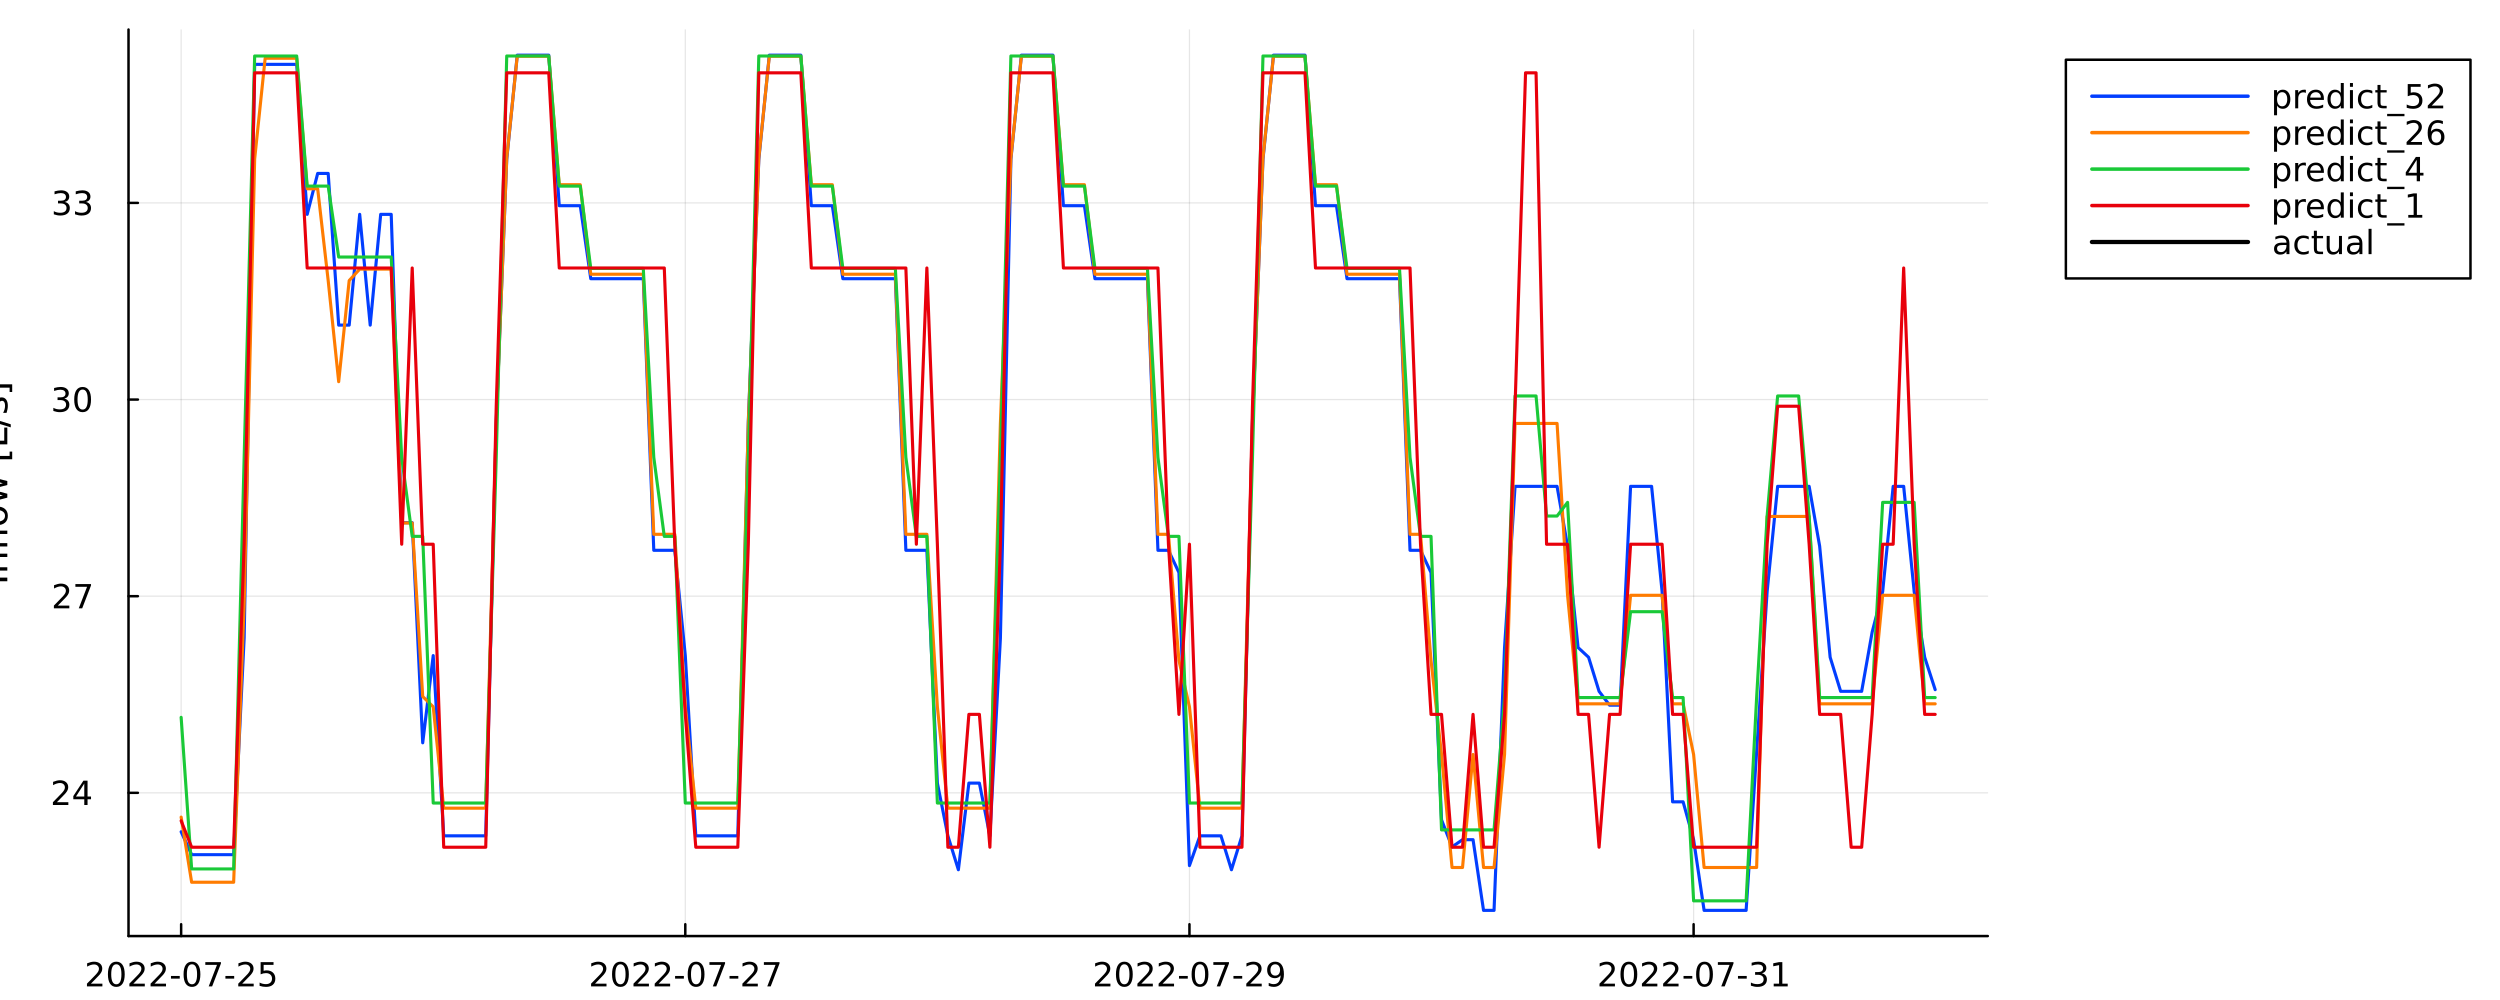 <?xml version="1.0" encoding="utf-8"?>
<svg xmlns="http://www.w3.org/2000/svg" xmlns:xlink="http://www.w3.org/1999/xlink" width="1000" height="400" viewBox="0 0 4000 1600">
<rect x="0" y="0" width="4000" height="1600" fill="#333333" stroke="none"/>
<defs>
  <clipPath id="clip360">
    <rect x="0" y="0" width="4000" height="1600"/>
  </clipPath>
</defs>
<path clip-path="url(#clip360)" d="M0 1600 L4000 1600 L4000 0 L0 0  Z" fill="#ffffff" fill-rule="evenodd" fill-opacity="1"/>
<defs>
  <clipPath id="clip361">
    <rect x="800" y="0" width="2801" height="1600"/>
  </clipPath>
</defs>
<path clip-path="url(#clip360)" d="M205.623 1497.68 L3180.48 1497.68 L3180.48 47.244 L205.623 47.244  Z" fill="#ffffff" fill-rule="evenodd" fill-opacity="1"/>
<defs>
  <clipPath id="clip362">
    <rect x="205" y="47" width="2976" height="1451"/>
  </clipPath>
</defs>
<polyline clip-path="url(#clip362)" style="stroke:#000000; stroke-linecap:round; stroke-linejoin:round; stroke-width:2; stroke-opacity:0.1; fill:none" points="289.818,1497.68 289.818,47.244 "/>
<polyline clip-path="url(#clip362)" style="stroke:#000000; stroke-linecap:round; stroke-linejoin:round; stroke-width:2; stroke-opacity:0.1; fill:none" points="1096.47,1497.68 1096.47,47.244 "/>
<polyline clip-path="url(#clip362)" style="stroke:#000000; stroke-linecap:round; stroke-linejoin:round; stroke-width:2; stroke-opacity:0.1; fill:none" points="1903.12,1497.68 1903.12,47.244 "/>
<polyline clip-path="url(#clip362)" style="stroke:#000000; stroke-linecap:round; stroke-linejoin:round; stroke-width:2; stroke-opacity:0.1; fill:none" points="2709.77,1497.68 2709.77,47.244 "/>
<polyline clip-path="url(#clip360)" style="stroke:#000000; stroke-linecap:round; stroke-linejoin:round; stroke-width:4; stroke-opacity:1; fill:none" points="205.623,1497.68 3180.48,1497.68 "/>
<polyline clip-path="url(#clip360)" style="stroke:#000000; stroke-linecap:round; stroke-linejoin:round; stroke-width:4; stroke-opacity:1; fill:none" points="289.818,1497.68 289.818,1478.78 "/>
<polyline clip-path="url(#clip360)" style="stroke:#000000; stroke-linecap:round; stroke-linejoin:round; stroke-width:4; stroke-opacity:1; fill:none" points="1096.47,1497.68 1096.47,1478.78 "/>
<polyline clip-path="url(#clip360)" style="stroke:#000000; stroke-linecap:round; stroke-linejoin:round; stroke-width:4; stroke-opacity:1; fill:none" points="1903.12,1497.68 1903.12,1478.78 "/>
<polyline clip-path="url(#clip360)" style="stroke:#000000; stroke-linecap:round; stroke-linejoin:round; stroke-width:4; stroke-opacity:1; fill:none" points="2709.77,1497.68 2709.77,1478.78 "/>
<path clip-path="url(#clip360)" d="M145.456 1573.85 L163.816 1573.85 L163.816 1578.28 L139.128 1578.28 L139.128 1573.85 Q142.123 1570.75 147.279 1565.55 Q152.461 1560.31 153.79 1558.8 Q156.316 1555.96 157.305 1554.01 Q158.321 1552.03 158.321 1550.13 Q158.321 1547.03 156.133 1545.08 Q153.972 1543.12 150.482 1543.12 Q148.008 1543.12 145.248 1543.98 Q142.514 1544.84 139.389 1546.59 L139.389 1541.27 Q142.566 1540 145.326 1539.35 Q148.087 1538.7 150.378 1538.7 Q156.42 1538.7 160.014 1541.72 Q163.607 1544.74 163.607 1549.79 Q163.607 1552.19 162.696 1554.35 Q161.81 1556.48 159.441 1559.4 Q158.79 1560.15 155.3 1563.77 Q151.81 1567.37 145.456 1573.85 Z" fill="#000000" fill-rule="nonzero" fill-opacity="1" /><path clip-path="url(#clip360)" d="M186.107 1542.86 Q182.045 1542.86 179.987 1546.87 Q177.956 1550.86 177.956 1558.88 Q177.956 1566.87 179.987 1570.88 Q182.045 1574.87 186.107 1574.87 Q190.196 1574.87 192.227 1570.88 Q194.284 1566.87 194.284 1558.88 Q194.284 1550.86 192.227 1546.87 Q190.196 1542.86 186.107 1542.86 M186.107 1538.7 Q192.644 1538.7 196.081 1543.88 Q199.545 1549.04 199.545 1558.88 Q199.545 1568.7 196.081 1573.88 Q192.644 1579.04 186.107 1579.04 Q179.571 1579.04 176.107 1573.88 Q172.67 1568.7 172.67 1558.88 Q172.67 1549.04 176.107 1543.88 Q179.571 1538.7 186.107 1538.7 Z" fill="#000000" fill-rule="nonzero" fill-opacity="1" /><path clip-path="url(#clip360)" d="M213.321 1573.85 L231.68 1573.85 L231.68 1578.28 L206.992 1578.28 L206.992 1573.85 Q209.987 1570.75 215.143 1565.55 Q220.326 1560.31 221.654 1558.8 Q224.18 1555.96 225.169 1554.01 Q226.185 1552.03 226.185 1550.13 Q226.185 1547.03 223.998 1545.08 Q221.836 1543.12 218.347 1543.12 Q215.873 1543.12 213.112 1543.98 Q210.378 1544.84 207.253 1546.59 L207.253 1541.27 Q210.43 1540 213.19 1539.35 Q215.951 1538.7 218.242 1538.7 Q224.284 1538.7 227.878 1541.72 Q231.471 1544.74 231.471 1549.79 Q231.471 1552.19 230.56 1554.35 Q229.675 1556.48 227.305 1559.4 Q226.654 1560.15 223.164 1563.77 Q219.675 1567.37 213.321 1573.85 Z" fill="#000000" fill-rule="nonzero" fill-opacity="1" /><path clip-path="url(#clip360)" d="M247.253 1573.85 L265.612 1573.85 L265.612 1578.28 L240.925 1578.28 L240.925 1573.85 Q243.919 1570.75 249.076 1565.55 Q254.258 1560.31 255.586 1558.8 Q258.112 1555.96 259.102 1554.01 Q260.117 1552.03 260.117 1550.13 Q260.117 1547.03 257.93 1545.08 Q255.768 1543.12 252.279 1543.12 Q249.805 1543.12 247.044 1543.98 Q244.31 1544.84 241.185 1546.59 L241.185 1541.27 Q244.362 1540 247.122 1539.35 Q249.883 1538.7 252.174 1538.7 Q258.216 1538.7 261.81 1541.72 Q265.404 1544.74 265.404 1549.79 Q265.404 1552.19 264.492 1554.35 Q263.607 1556.48 261.237 1559.4 Q260.586 1560.15 257.096 1563.77 Q253.607 1567.37 247.253 1573.85 Z" fill="#000000" fill-rule="nonzero" fill-opacity="1" /><path clip-path="url(#clip360)" d="M273.555 1561.54 L287.591 1561.54 L287.591 1565.81 L273.555 1565.81 L273.555 1561.54 Z" fill="#000000" fill-rule="nonzero" fill-opacity="1" /><path clip-path="url(#clip360)" d="M307.148 1542.86 Q303.086 1542.86 301.028 1546.87 Q298.997 1550.86 298.997 1558.88 Q298.997 1566.87 301.028 1570.88 Q303.086 1574.87 307.148 1574.87 Q311.237 1574.87 313.268 1570.88 Q315.325 1566.87 315.325 1558.88 Q315.325 1550.86 313.268 1546.87 Q311.237 1542.86 307.148 1542.86 M307.148 1538.7 Q313.685 1538.7 317.122 1543.88 Q320.586 1549.04 320.586 1558.88 Q320.586 1568.7 317.122 1573.88 Q313.685 1579.04 307.148 1579.04 Q300.612 1579.04 297.148 1573.88 Q293.711 1568.7 293.711 1558.88 Q293.711 1549.04 297.148 1543.88 Q300.612 1538.7 307.148 1538.7 Z" fill="#000000" fill-rule="nonzero" fill-opacity="1" /><path clip-path="url(#clip360)" d="M328.502 1539.4 L353.502 1539.4 L353.502 1541.64 L339.388 1578.28 L333.893 1578.28 L347.174 1543.83 L328.502 1543.83 L328.502 1539.4 Z" fill="#000000" fill-rule="nonzero" fill-opacity="1" /><path clip-path="url(#clip360)" d="M360.664 1561.54 L374.7 1561.54 L374.7 1565.81 L360.664 1565.81 L360.664 1561.54 Z" fill="#000000" fill-rule="nonzero" fill-opacity="1" /><path clip-path="url(#clip360)" d="M387.538 1573.85 L405.898 1573.85 L405.898 1578.28 L381.21 1578.28 L381.21 1573.85 Q384.205 1570.75 389.361 1565.55 Q394.544 1560.31 395.872 1558.8 Q398.398 1555.96 399.387 1554.01 Q400.403 1552.03 400.403 1550.13 Q400.403 1547.03 398.215 1545.08 Q396.054 1543.12 392.564 1543.12 Q390.09 1543.12 387.33 1543.98 Q384.596 1544.84 381.471 1546.59 L381.471 1541.27 Q384.648 1540 387.408 1539.35 Q390.169 1538.7 392.46 1538.7 Q398.502 1538.7 402.096 1541.72 Q405.689 1544.74 405.689 1549.79 Q405.689 1552.19 404.778 1554.35 Q403.892 1556.48 401.523 1559.4 Q400.872 1560.15 397.382 1563.77 Q393.892 1567.37 387.538 1573.85 Z" fill="#000000" fill-rule="nonzero" fill-opacity="1" /><path clip-path="url(#clip360)" d="M416.991 1539.4 L437.642 1539.4 L437.642 1543.83 L421.809 1543.83 L421.809 1553.36 Q422.955 1552.97 424.101 1552.79 Q425.246 1552.58 426.392 1552.58 Q432.903 1552.58 436.705 1556.14 Q440.507 1559.71 440.507 1565.81 Q440.507 1572.08 436.601 1575.57 Q432.694 1579.04 425.585 1579.04 Q423.137 1579.04 420.585 1578.62 Q418.059 1578.2 415.351 1577.37 L415.351 1572.08 Q417.694 1573.36 420.194 1573.98 Q422.694 1574.61 425.481 1574.61 Q429.986 1574.61 432.616 1572.24 Q435.246 1569.87 435.246 1565.81 Q435.246 1561.74 432.616 1559.37 Q429.986 1557 425.481 1557 Q423.371 1557 421.262 1557.47 Q419.179 1557.94 416.991 1558.93 L416.991 1539.4 Z" fill="#000000" fill-rule="nonzero" fill-opacity="1" /><path clip-path="url(#clip360)" d="M952.055 1573.85 L970.414 1573.85 L970.414 1578.28 L945.727 1578.28 L945.727 1573.85 Q948.721 1570.75 953.878 1565.55 Q959.06 1560.31 960.388 1558.8 Q962.914 1555.96 963.904 1554.01 Q964.919 1552.03 964.919 1550.13 Q964.919 1547.03 962.732 1545.08 Q960.57 1543.12 957.081 1543.12 Q954.607 1543.12 951.846 1543.98 Q949.112 1544.84 945.987 1546.59 L945.987 1541.27 Q949.164 1540 951.925 1539.35 Q954.685 1538.7 956.977 1538.7 Q963.018 1538.7 966.612 1541.72 Q970.206 1544.74 970.206 1549.79 Q970.206 1552.19 969.294 1554.35 Q968.409 1556.48 966.039 1559.4 Q965.388 1560.15 961.899 1563.77 Q958.409 1567.37 952.055 1573.85 Z" fill="#000000" fill-rule="nonzero" fill-opacity="1" /><path clip-path="url(#clip360)" d="M992.706 1542.86 Q988.643 1542.86 986.586 1546.87 Q984.555 1550.86 984.555 1558.88 Q984.555 1566.87 986.586 1570.88 Q988.643 1574.87 992.706 1574.87 Q996.794 1574.87 998.825 1570.88 Q1000.88 1566.87 1000.88 1558.88 Q1000.88 1550.86 998.825 1546.87 Q996.794 1542.86 992.706 1542.86 M992.706 1538.7 Q999.242 1538.7 1002.68 1543.88 Q1006.14 1549.04 1006.14 1558.88 Q1006.14 1568.7 1002.68 1573.88 Q999.242 1579.04 992.706 1579.04 Q986.169 1579.04 982.706 1573.88 Q979.268 1568.7 979.268 1558.88 Q979.268 1549.04 982.706 1543.88 Q986.169 1538.7 992.706 1538.7 Z" fill="#000000" fill-rule="nonzero" fill-opacity="1" /><path clip-path="url(#clip360)" d="M1019.92 1573.85 L1038.28 1573.85 L1038.28 1578.28 L1013.59 1578.28 L1013.59 1573.85 Q1016.59 1570.75 1021.74 1565.55 Q1026.92 1560.31 1028.25 1558.8 Q1030.78 1555.96 1031.77 1554.01 Q1032.78 1552.03 1032.78 1550.13 Q1032.78 1547.03 1030.6 1545.08 Q1028.43 1543.12 1024.95 1543.12 Q1022.47 1543.12 1019.71 1543.98 Q1016.98 1544.84 1013.85 1546.59 L1013.85 1541.27 Q1017.03 1540 1019.79 1539.35 Q1022.55 1538.7 1024.84 1538.7 Q1030.88 1538.7 1034.48 1541.72 Q1038.07 1544.74 1038.07 1549.79 Q1038.07 1552.19 1037.16 1554.35 Q1036.27 1556.48 1033.9 1559.4 Q1033.25 1560.15 1029.76 1563.77 Q1026.27 1567.37 1019.92 1573.85 Z" fill="#000000" fill-rule="nonzero" fill-opacity="1" /><path clip-path="url(#clip360)" d="M1053.85 1573.85 L1072.21 1573.85 L1072.21 1578.28 L1047.52 1578.28 L1047.52 1573.85 Q1050.52 1570.75 1055.67 1565.55 Q1060.86 1560.31 1062.18 1558.8 Q1064.71 1555.96 1065.7 1554.01 Q1066.72 1552.03 1066.72 1550.13 Q1066.72 1547.03 1064.53 1545.08 Q1062.37 1543.12 1058.88 1543.12 Q1056.4 1543.12 1053.64 1543.98 Q1050.91 1544.84 1047.78 1546.59 L1047.78 1541.27 Q1050.96 1540 1053.72 1539.35 Q1056.48 1538.7 1058.77 1538.7 Q1064.81 1538.7 1068.41 1541.72 Q1072 1544.74 1072 1549.79 Q1072 1552.19 1071.09 1554.35 Q1070.21 1556.48 1067.84 1559.4 Q1067.18 1560.15 1063.69 1563.77 Q1060.21 1567.37 1053.85 1573.85 Z" fill="#000000" fill-rule="nonzero" fill-opacity="1" /><path clip-path="url(#clip360)" d="M1080.15 1561.54 L1094.19 1561.54 L1094.19 1565.81 L1080.15 1565.81 L1080.15 1561.54 Z" fill="#000000" fill-rule="nonzero" fill-opacity="1" /><path clip-path="url(#clip360)" d="M1113.75 1542.86 Q1109.68 1542.86 1107.63 1546.87 Q1105.6 1550.86 1105.6 1558.88 Q1105.6 1566.87 1107.63 1570.88 Q1109.68 1574.87 1113.75 1574.87 Q1117.84 1574.87 1119.87 1570.88 Q1121.92 1566.87 1121.92 1558.88 Q1121.92 1550.86 1119.87 1546.87 Q1117.84 1542.86 1113.75 1542.86 M1113.75 1538.7 Q1120.28 1538.7 1123.72 1543.88 Q1127.18 1549.04 1127.18 1558.88 Q1127.18 1568.7 1123.72 1573.88 Q1120.28 1579.04 1113.75 1579.04 Q1107.21 1579.04 1103.75 1573.88 Q1100.31 1568.7 1100.31 1558.88 Q1100.31 1549.04 1103.75 1543.88 Q1107.21 1538.7 1113.75 1538.7 Z" fill="#000000" fill-rule="nonzero" fill-opacity="1" /><path clip-path="url(#clip360)" d="M1135.1 1539.4 L1160.1 1539.4 L1160.1 1541.64 L1145.99 1578.28 L1140.49 1578.28 L1153.77 1543.83 L1135.1 1543.83 L1135.1 1539.4 Z" fill="#000000" fill-rule="nonzero" fill-opacity="1" /><path clip-path="url(#clip360)" d="M1167.26 1561.54 L1181.3 1561.54 L1181.3 1565.81 L1167.26 1565.81 L1167.26 1561.54 Z" fill="#000000" fill-rule="nonzero" fill-opacity="1" /><path clip-path="url(#clip360)" d="M1194.14 1573.85 L1212.5 1573.85 L1212.5 1578.28 L1187.81 1578.28 L1187.81 1573.85 Q1190.8 1570.75 1195.96 1565.55 Q1201.14 1560.31 1202.47 1558.8 Q1205 1555.96 1205.99 1554.01 Q1207 1552.03 1207 1550.13 Q1207 1547.03 1204.81 1545.08 Q1202.65 1543.12 1199.16 1543.12 Q1196.69 1543.12 1193.93 1543.98 Q1191.19 1544.84 1188.07 1546.59 L1188.07 1541.27 Q1191.25 1540 1194.01 1539.35 Q1196.77 1538.7 1199.06 1538.7 Q1205.1 1538.7 1208.69 1541.72 Q1212.29 1544.74 1212.29 1549.79 Q1212.29 1552.19 1211.38 1554.35 Q1210.49 1556.48 1208.12 1559.4 Q1207.47 1560.15 1203.98 1563.77 Q1200.49 1567.37 1194.14 1573.85 Z" fill="#000000" fill-rule="nonzero" fill-opacity="1" /><path clip-path="url(#clip360)" d="M1222.21 1539.4 L1247.21 1539.4 L1247.21 1541.64 L1233.09 1578.28 L1227.6 1578.28 L1240.88 1543.83 L1222.21 1543.83 L1222.21 1539.4 Z" fill="#000000" fill-rule="nonzero" fill-opacity="1" /><path clip-path="url(#clip360)" d="M1758.3 1573.85 L1776.66 1573.85 L1776.66 1578.28 L1751.97 1578.28 L1751.97 1573.85 Q1754.97 1570.75 1760.12 1565.55 Q1765.31 1560.31 1766.64 1558.8 Q1769.16 1555.96 1770.15 1554.01 Q1771.17 1552.03 1771.17 1550.13 Q1771.17 1547.03 1768.98 1545.08 Q1766.82 1543.12 1763.33 1543.12 Q1760.85 1543.12 1758.09 1543.98 Q1755.36 1544.84 1752.23 1546.59 L1752.23 1541.27 Q1755.41 1540 1758.17 1539.35 Q1760.93 1538.7 1763.22 1538.7 Q1769.27 1538.7 1772.86 1541.72 Q1776.45 1544.74 1776.45 1549.79 Q1776.45 1552.19 1775.54 1554.35 Q1774.66 1556.48 1772.29 1559.4 Q1771.63 1560.15 1768.15 1563.77 Q1764.66 1567.37 1758.3 1573.85 Z" fill="#000000" fill-rule="nonzero" fill-opacity="1" /><path clip-path="url(#clip360)" d="M1798.95 1542.86 Q1794.89 1542.86 1792.83 1546.87 Q1790.8 1550.86 1790.8 1558.88 Q1790.8 1566.87 1792.83 1570.88 Q1794.89 1574.87 1798.95 1574.87 Q1803.04 1574.87 1805.07 1570.88 Q1807.13 1566.87 1807.13 1558.88 Q1807.13 1550.86 1805.07 1546.87 Q1803.04 1542.86 1798.95 1542.86 M1798.95 1538.7 Q1805.49 1538.7 1808.93 1543.88 Q1812.39 1549.04 1812.39 1558.88 Q1812.39 1568.7 1808.93 1573.88 Q1805.49 1579.04 1798.95 1579.04 Q1792.42 1579.04 1788.95 1573.88 Q1785.52 1568.7 1785.52 1558.88 Q1785.52 1549.04 1788.95 1543.88 Q1792.42 1538.7 1798.95 1538.7 Z" fill="#000000" fill-rule="nonzero" fill-opacity="1" /><path clip-path="url(#clip360)" d="M1826.17 1573.85 L1844.53 1573.85 L1844.53 1578.28 L1819.84 1578.28 L1819.84 1573.85 Q1822.83 1570.75 1827.99 1565.55 Q1833.17 1560.31 1834.5 1558.8 Q1837.03 1555.96 1838.01 1554.01 Q1839.03 1552.03 1839.03 1550.13 Q1839.03 1547.03 1836.84 1545.08 Q1834.68 1543.12 1831.19 1543.12 Q1828.72 1543.12 1825.96 1543.98 Q1823.22 1544.84 1820.1 1546.59 L1820.1 1541.27 Q1823.28 1540 1826.04 1539.35 Q1828.8 1538.7 1831.09 1538.7 Q1837.13 1538.7 1840.72 1541.72 Q1844.32 1544.74 1844.32 1549.79 Q1844.32 1552.19 1843.41 1554.35 Q1842.52 1556.48 1840.15 1559.4 Q1839.5 1560.15 1836.01 1563.77 Q1832.52 1567.37 1826.17 1573.85 Z" fill="#000000" fill-rule="nonzero" fill-opacity="1" /><path clip-path="url(#clip360)" d="M1860.1 1573.85 L1878.46 1573.85 L1878.46 1578.28 L1853.77 1578.28 L1853.77 1573.85 Q1856.76 1570.75 1861.92 1565.55 Q1867.1 1560.31 1868.43 1558.8 Q1870.96 1555.96 1871.95 1554.01 Q1872.96 1552.03 1872.96 1550.13 Q1872.96 1547.03 1870.78 1545.08 Q1868.61 1543.12 1865.12 1543.12 Q1862.65 1543.12 1859.89 1543.98 Q1857.16 1544.84 1854.03 1546.59 L1854.03 1541.27 Q1857.21 1540 1859.97 1539.35 Q1862.73 1538.7 1865.02 1538.7 Q1871.06 1538.7 1874.66 1541.72 Q1878.25 1544.74 1878.25 1549.79 Q1878.25 1552.19 1877.34 1554.35 Q1876.45 1556.48 1874.08 1559.4 Q1873.43 1560.15 1869.94 1563.77 Q1866.45 1567.37 1860.1 1573.85 Z" fill="#000000" fill-rule="nonzero" fill-opacity="1" /><path clip-path="url(#clip360)" d="M1886.4 1561.54 L1900.44 1561.54 L1900.44 1565.81 L1886.4 1565.81 L1886.4 1561.54 Z" fill="#000000" fill-rule="nonzero" fill-opacity="1" /><path clip-path="url(#clip360)" d="M1919.99 1542.86 Q1915.93 1542.86 1913.87 1546.87 Q1911.84 1550.86 1911.84 1558.88 Q1911.84 1566.87 1913.87 1570.88 Q1915.93 1574.87 1919.99 1574.87 Q1924.08 1574.87 1926.11 1570.88 Q1928.17 1566.87 1928.17 1558.88 Q1928.17 1550.86 1926.11 1546.87 Q1924.08 1542.86 1919.99 1542.86 M1919.99 1538.7 Q1926.53 1538.7 1929.97 1543.88 Q1933.43 1549.04 1933.43 1558.88 Q1933.43 1568.7 1929.97 1573.88 Q1926.53 1579.04 1919.99 1579.04 Q1913.46 1579.04 1909.99 1573.88 Q1906.56 1568.7 1906.56 1558.88 Q1906.56 1549.04 1909.99 1543.88 Q1913.46 1538.7 1919.99 1538.7 Z" fill="#000000" fill-rule="nonzero" fill-opacity="1" /><path clip-path="url(#clip360)" d="M1941.35 1539.4 L1966.35 1539.4 L1966.35 1541.64 L1952.23 1578.28 L1946.74 1578.28 L1960.02 1543.83 L1941.35 1543.83 L1941.35 1539.4 Z" fill="#000000" fill-rule="nonzero" fill-opacity="1" /><path clip-path="url(#clip360)" d="M1973.51 1561.54 L1987.55 1561.54 L1987.55 1565.81 L1973.51 1565.81 L1973.51 1561.54 Z" fill="#000000" fill-rule="nonzero" fill-opacity="1" /><path clip-path="url(#clip360)" d="M2000.38 1573.85 L2018.74 1573.85 L2018.74 1578.28 L1994.06 1578.28 L1994.06 1573.85 Q1997.05 1570.75 2002.21 1565.55 Q2007.39 1560.31 2008.72 1558.8 Q2011.24 1555.96 2012.23 1554.01 Q2013.25 1552.03 2013.25 1550.13 Q2013.25 1547.03 2011.06 1545.08 Q2008.9 1543.12 2005.41 1543.12 Q2002.94 1543.12 2000.18 1543.98 Q1997.44 1544.84 1994.32 1546.59 L1994.32 1541.27 Q1997.49 1540 2000.25 1539.35 Q2003.01 1538.7 2005.31 1538.7 Q2011.35 1538.7 2014.94 1541.72 Q2018.53 1544.74 2018.53 1549.79 Q2018.53 1552.19 2017.62 1554.35 Q2016.74 1556.48 2014.37 1559.4 Q2013.72 1560.15 2010.23 1563.77 Q2006.74 1567.37 2000.38 1573.85 Z" fill="#000000" fill-rule="nonzero" fill-opacity="1" /><path clip-path="url(#clip360)" d="M2029.94 1577.47 L2029.94 1572.68 Q2031.92 1573.62 2033.95 1574.11 Q2035.98 1574.61 2037.94 1574.61 Q2043.14 1574.61 2045.88 1571.12 Q2048.64 1567.6 2049.03 1560.47 Q2047.52 1562.71 2045.2 1563.9 Q2042.88 1565.1 2040.07 1565.1 Q2034.24 1565.1 2030.83 1561.59 Q2027.44 1558.05 2027.44 1551.93 Q2027.44 1545.94 2030.98 1542.32 Q2034.52 1538.7 2040.41 1538.7 Q2047.15 1538.7 2050.7 1543.88 Q2054.26 1549.04 2054.26 1558.88 Q2054.26 1568.07 2049.89 1573.57 Q2045.54 1579.04 2038.17 1579.04 Q2036.19 1579.04 2034.16 1578.64 Q2032.13 1578.25 2029.94 1577.47 M2040.41 1560.99 Q2043.95 1560.99 2046.01 1558.57 Q2048.09 1556.14 2048.09 1551.93 Q2048.09 1547.73 2046.01 1545.31 Q2043.95 1542.86 2040.41 1542.86 Q2036.87 1542.86 2034.78 1545.31 Q2032.73 1547.73 2032.73 1551.93 Q2032.73 1556.14 2034.78 1558.57 Q2036.87 1560.99 2040.41 1560.99 Z" fill="#000000" fill-rule="nonzero" fill-opacity="1" /><path clip-path="url(#clip360)" d="M2565.54 1573.85 L2583.9 1573.85 L2583.9 1578.28 L2559.21 1578.28 L2559.21 1573.85 Q2562.2 1570.75 2567.36 1565.55 Q2572.54 1560.31 2573.87 1558.8 Q2576.4 1555.96 2577.39 1554.01 Q2578.4 1552.03 2578.4 1550.13 Q2578.4 1547.03 2576.22 1545.08 Q2574.05 1543.12 2570.56 1543.12 Q2568.09 1543.12 2565.33 1543.98 Q2562.6 1544.84 2559.47 1546.59 L2559.47 1541.27 Q2562.65 1540 2565.41 1539.35 Q2568.17 1538.7 2570.46 1538.7 Q2576.5 1538.7 2580.1 1541.72 Q2583.69 1544.74 2583.69 1549.79 Q2583.69 1552.19 2582.78 1554.35 Q2581.89 1556.48 2579.52 1559.4 Q2578.87 1560.15 2575.38 1563.77 Q2571.89 1567.37 2565.54 1573.85 Z" fill="#000000" fill-rule="nonzero" fill-opacity="1" /><path clip-path="url(#clip360)" d="M2606.19 1542.86 Q2602.13 1542.86 2600.07 1546.87 Q2598.04 1550.86 2598.04 1558.88 Q2598.04 1566.87 2600.07 1570.88 Q2602.13 1574.87 2606.19 1574.87 Q2610.28 1574.87 2612.31 1570.88 Q2614.37 1566.87 2614.37 1558.88 Q2614.37 1550.86 2612.31 1546.87 Q2610.28 1542.86 2606.19 1542.86 M2606.19 1538.7 Q2612.73 1538.7 2616.16 1543.88 Q2619.63 1549.04 2619.63 1558.88 Q2619.63 1568.7 2616.16 1573.88 Q2612.73 1579.04 2606.19 1579.04 Q2599.65 1579.04 2596.19 1573.88 Q2592.75 1568.7 2592.75 1558.88 Q2592.75 1549.04 2596.19 1543.88 Q2599.65 1538.7 2606.19 1538.7 Z" fill="#000000" fill-rule="nonzero" fill-opacity="1" /><path clip-path="url(#clip360)" d="M2633.4 1573.85 L2651.76 1573.85 L2651.76 1578.28 L2627.07 1578.28 L2627.07 1573.85 Q2630.07 1570.75 2635.23 1565.55 Q2640.41 1560.31 2641.74 1558.8 Q2644.26 1555.96 2645.25 1554.01 Q2646.27 1552.03 2646.27 1550.13 Q2646.27 1547.03 2644.08 1545.08 Q2641.92 1543.12 2638.43 1543.12 Q2635.95 1543.12 2633.19 1543.98 Q2630.46 1544.84 2627.33 1546.59 L2627.33 1541.27 Q2630.51 1540 2633.27 1539.35 Q2636.03 1538.7 2638.32 1538.7 Q2644.37 1538.7 2647.96 1541.72 Q2651.55 1544.74 2651.55 1549.79 Q2651.55 1552.19 2650.64 1554.35 Q2649.76 1556.48 2647.39 1559.4 Q2646.74 1560.15 2643.25 1563.77 Q2639.76 1567.37 2633.4 1573.85 Z" fill="#000000" fill-rule="nonzero" fill-opacity="1" /><path clip-path="url(#clip360)" d="M2667.33 1573.85 L2685.69 1573.85 L2685.69 1578.28 L2661.01 1578.28 L2661.01 1573.85 Q2664 1570.75 2669.16 1565.55 Q2674.34 1560.31 2675.67 1558.8 Q2678.19 1555.96 2679.18 1554.01 Q2680.2 1552.03 2680.2 1550.13 Q2680.2 1547.03 2678.01 1545.08 Q2675.85 1543.12 2672.36 1543.12 Q2669.89 1543.12 2667.13 1543.98 Q2664.39 1544.84 2661.27 1546.59 L2661.27 1541.27 Q2664.44 1540 2667.2 1539.35 Q2669.96 1538.7 2672.26 1538.7 Q2678.3 1538.7 2681.89 1541.72 Q2685.49 1544.74 2685.49 1549.79 Q2685.49 1552.19 2684.57 1554.35 Q2683.69 1556.48 2681.32 1559.4 Q2680.67 1560.15 2677.18 1563.77 Q2673.69 1567.37 2667.33 1573.85 Z" fill="#000000" fill-rule="nonzero" fill-opacity="1" /><path clip-path="url(#clip360)" d="M2693.64 1561.54 L2707.67 1561.54 L2707.67 1565.81 L2693.64 1565.81 L2693.64 1561.54 Z" fill="#000000" fill-rule="nonzero" fill-opacity="1" /><path clip-path="url(#clip360)" d="M2727.23 1542.86 Q2723.17 1542.86 2721.11 1546.87 Q2719.08 1550.86 2719.08 1558.88 Q2719.08 1566.87 2721.11 1570.88 Q2723.17 1574.87 2727.23 1574.87 Q2731.32 1574.87 2733.35 1570.88 Q2735.41 1566.87 2735.41 1558.88 Q2735.41 1550.86 2733.35 1546.87 Q2731.32 1542.86 2727.23 1542.86 M2727.23 1538.7 Q2733.77 1538.7 2737.2 1543.88 Q2740.67 1549.04 2740.67 1558.88 Q2740.67 1568.7 2737.2 1573.88 Q2733.77 1579.04 2727.23 1579.04 Q2720.69 1579.04 2717.23 1573.88 Q2713.79 1568.7 2713.79 1558.88 Q2713.79 1549.04 2717.23 1543.88 Q2720.69 1538.7 2727.23 1538.7 Z" fill="#000000" fill-rule="nonzero" fill-opacity="1" /><path clip-path="url(#clip360)" d="M2748.58 1539.4 L2773.58 1539.4 L2773.58 1541.64 L2759.47 1578.28 L2753.97 1578.28 L2767.26 1543.83 L2748.58 1543.83 L2748.58 1539.4 Z" fill="#000000" fill-rule="nonzero" fill-opacity="1" /><path clip-path="url(#clip360)" d="M2780.75 1561.54 L2794.78 1561.54 L2794.78 1565.81 L2780.75 1565.81 L2780.75 1561.54 Z" fill="#000000" fill-rule="nonzero" fill-opacity="1" /><path clip-path="url(#clip360)" d="M2819.03 1557.32 Q2822.8 1558.12 2824.91 1560.68 Q2827.05 1563.23 2827.05 1566.98 Q2827.05 1572.73 2823.09 1575.88 Q2819.13 1579.04 2811.84 1579.04 Q2809.39 1579.04 2806.79 1578.54 Q2804.21 1578.07 2801.45 1577.11 L2801.45 1572.03 Q2803.64 1573.31 2806.24 1573.96 Q2808.84 1574.61 2811.68 1574.61 Q2816.63 1574.61 2819.21 1572.65 Q2821.81 1570.7 2821.81 1566.98 Q2821.81 1563.54 2819.39 1561.61 Q2817 1559.66 2812.7 1559.66 L2808.17 1559.66 L2808.17 1555.34 L2812.91 1555.34 Q2816.79 1555.34 2818.84 1553.8 Q2820.9 1552.24 2820.9 1549.32 Q2820.9 1546.33 2818.77 1544.74 Q2816.66 1543.12 2812.7 1543.12 Q2810.54 1543.12 2808.06 1543.59 Q2805.59 1544.06 2802.62 1545.05 L2802.62 1540.36 Q2805.62 1539.53 2808.22 1539.11 Q2810.85 1538.7 2813.17 1538.7 Q2819.16 1538.7 2822.65 1541.43 Q2826.14 1544.14 2826.14 1548.77 Q2826.14 1552 2824.29 1554.24 Q2822.44 1556.46 2819.03 1557.32 Z" fill="#000000" fill-rule="nonzero" fill-opacity="1" /><path clip-path="url(#clip360)" d="M2837.93 1573.85 L2846.53 1573.85 L2846.53 1544.19 L2837.18 1546.07 L2837.18 1541.27 L2846.47 1539.4 L2851.73 1539.4 L2851.73 1573.85 L2860.33 1573.85 L2860.33 1578.28 L2837.93 1578.28 L2837.93 1573.85 Z" fill="#000000" fill-rule="nonzero" fill-opacity="1" /><polyline clip-path="url(#clip362)" style="stroke:#000000; stroke-linecap:round; stroke-linejoin:round; stroke-width:2; stroke-opacity:0.1; fill:none" points="205.623,1268.52 3180.48,1268.52 "/>
<polyline clip-path="url(#clip362)" style="stroke:#000000; stroke-linecap:round; stroke-linejoin:round; stroke-width:2; stroke-opacity:0.1; fill:none" points="205.623,953.903 3180.48,953.903 "/>
<polyline clip-path="url(#clip362)" style="stroke:#000000; stroke-linecap:round; stroke-linejoin:round; stroke-width:2; stroke-opacity:0.1; fill:none" points="205.623,639.282 3180.48,639.282 "/>
<polyline clip-path="url(#clip362)" style="stroke:#000000; stroke-linecap:round; stroke-linejoin:round; stroke-width:2; stroke-opacity:0.1; fill:none" points="205.623,324.662 3180.48,324.662 "/>
<polyline clip-path="url(#clip360)" style="stroke:#000000; stroke-linecap:round; stroke-linejoin:round; stroke-width:4; stroke-opacity:1; fill:none" points="205.623,1497.68 205.623,47.244 "/>
<polyline clip-path="url(#clip360)" style="stroke:#000000; stroke-linecap:round; stroke-linejoin:round; stroke-width:4; stroke-opacity:1; fill:none" points="205.623,1268.52 220.626,1268.52 "/>
<polyline clip-path="url(#clip360)" style="stroke:#000000; stroke-linecap:round; stroke-linejoin:round; stroke-width:4; stroke-opacity:1; fill:none" points="205.623,953.903 220.626,953.903 "/>
<polyline clip-path="url(#clip360)" style="stroke:#000000; stroke-linecap:round; stroke-linejoin:round; stroke-width:4; stroke-opacity:1; fill:none" points="205.623,639.282 220.626,639.282 "/>
<polyline clip-path="url(#clip360)" style="stroke:#000000; stroke-linecap:round; stroke-linejoin:round; stroke-width:4; stroke-opacity:1; fill:none" points="205.623,324.662 220.626,324.662 "/>
<path clip-path="url(#clip360)" d="M90.988 1283.54 L109.348 1283.54 L109.348 1287.96 L84.66 1287.96 L84.66 1283.54 Q87.655 1280.44 92.811 1275.23 Q97.993 1269.99 99.322 1268.48 Q101.848 1265.65 102.837 1263.69 Q103.853 1261.71 103.853 1259.81 Q103.853 1256.71 101.665 1254.76 Q99.504 1252.81 96.014 1252.81 Q93.54 1252.81 90.78 1253.67 Q88.046 1254.53 84.921 1256.27 L84.921 1250.96 Q88.098 1249.68 90.858 1249.03 Q93.618 1248.38 95.91 1248.38 Q101.952 1248.38 105.545 1251.4 Q109.139 1254.42 109.139 1259.47 Q109.139 1261.87 108.228 1264.03 Q107.342 1266.17 104.973 1269.08 Q104.322 1269.84 100.832 1273.46 Q97.342 1277.05 90.988 1283.54 Z" fill="#000000" fill-rule="nonzero" fill-opacity="1" /><path clip-path="url(#clip360)" d="M134.842 1253.67 L121.561 1274.42 L134.842 1274.42 L134.842 1253.67 M133.462 1249.08 L140.077 1249.08 L140.077 1274.42 L145.623 1274.42 L145.623 1278.8 L140.077 1278.8 L140.077 1287.96 L134.842 1287.96 L134.842 1278.8 L117.29 1278.8 L117.29 1273.72 L133.462 1249.08 Z" fill="#000000" fill-rule="nonzero" fill-opacity="1" /><path clip-path="url(#clip360)" d="M92.551 968.916 L110.91 968.916 L110.91 973.343 L86.223 973.343 L86.223 968.916 Q89.217 965.817 94.374 960.609 Q99.556 955.374 100.884 953.864 Q103.41 951.025 104.4 949.072 Q105.415 947.093 105.415 945.192 Q105.415 942.093 103.228 940.14 Q101.066 938.187 97.577 938.187 Q95.103 938.187 92.342 939.046 Q89.608 939.906 86.483 941.65 L86.483 936.338 Q89.66 935.062 92.421 934.411 Q95.181 933.76 97.473 933.76 Q103.514 933.76 107.108 936.781 Q110.702 939.802 110.702 944.854 Q110.702 947.249 109.79 949.411 Q108.905 951.546 106.535 954.463 Q105.884 955.218 102.394 958.838 Q98.905 962.432 92.551 968.916 Z" fill="#000000" fill-rule="nonzero" fill-opacity="1" /><path clip-path="url(#clip360)" d="M120.624 934.463 L145.623 934.463 L145.623 936.703 L131.509 973.343 L126.014 973.343 L139.295 938.89 L120.624 938.89 L120.624 934.463 Z" fill="#000000" fill-rule="nonzero" fill-opacity="1" /><path clip-path="url(#clip360)" d="M102.941 637.759 Q106.717 638.566 108.827 641.118 Q110.962 643.67 110.962 647.42 Q110.962 653.176 107.004 656.327 Q103.045 659.478 95.754 659.478 Q93.306 659.478 90.702 658.983 Q88.124 658.514 85.363 657.551 L85.363 652.472 Q87.551 653.748 90.155 654.4 Q92.759 655.051 95.598 655.051 Q100.545 655.051 103.124 653.097 Q105.728 651.144 105.728 647.42 Q105.728 643.983 103.306 642.056 Q100.91 640.103 96.613 640.103 L92.082 640.103 L92.082 635.78 L96.822 635.78 Q100.702 635.78 102.759 634.243 Q104.816 632.681 104.816 629.764 Q104.816 626.769 102.681 625.181 Q100.572 623.566 96.613 623.566 Q94.452 623.566 91.978 624.035 Q89.504 624.504 86.535 625.493 L86.535 620.806 Q89.53 619.973 92.134 619.556 Q94.764 619.139 97.082 619.139 Q103.072 619.139 106.561 621.874 Q110.051 624.582 110.051 629.217 Q110.051 632.447 108.202 634.686 Q106.353 636.9 102.941 637.759 Z" fill="#000000" fill-rule="nonzero" fill-opacity="1" /><path clip-path="url(#clip360)" d="M132.186 623.306 Q128.123 623.306 126.066 627.316 Q124.035 631.301 124.035 639.321 Q124.035 647.316 126.066 651.327 Q128.123 655.311 132.186 655.311 Q136.274 655.311 138.306 651.327 Q140.363 647.316 140.363 639.321 Q140.363 631.301 138.306 627.316 Q136.274 623.306 132.186 623.306 M132.186 619.139 Q138.722 619.139 142.16 624.322 Q145.623 629.478 145.623 639.321 Q145.623 649.139 142.16 654.321 Q138.722 659.478 132.186 659.478 Q125.65 659.478 122.186 654.321 Q118.749 649.139 118.749 639.321 Q118.749 629.478 122.186 624.322 Q125.65 619.139 132.186 619.139 Z" fill="#000000" fill-rule="nonzero" fill-opacity="1" /><path clip-path="url(#clip360)" d="M103.67 323.138 Q107.446 323.946 109.556 326.498 Q111.691 329.05 111.691 332.8 Q111.691 338.555 107.733 341.706 Q103.775 344.857 96.483 344.857 Q94.035 344.857 91.431 344.362 Q88.853 343.894 86.092 342.93 L86.092 337.852 Q88.28 339.128 90.884 339.779 Q93.488 340.43 96.327 340.43 Q101.275 340.43 103.853 338.477 Q106.457 336.524 106.457 332.8 Q106.457 329.362 104.035 327.435 Q101.639 325.482 97.342 325.482 L92.811 325.482 L92.811 321.159 L97.551 321.159 Q101.431 321.159 103.488 319.623 Q105.545 318.06 105.545 315.144 Q105.545 312.149 103.41 310.56 Q101.301 308.946 97.342 308.946 Q95.181 308.946 92.707 309.415 Q90.233 309.883 87.264 310.873 L87.264 306.185 Q90.259 305.352 92.863 304.935 Q95.493 304.519 97.811 304.519 Q103.801 304.519 107.29 307.253 Q110.78 309.961 110.78 314.597 Q110.78 317.826 108.931 320.066 Q107.082 322.279 103.67 323.138 Z" fill="#000000" fill-rule="nonzero" fill-opacity="1" /><path clip-path="url(#clip360)" d="M137.603 323.138 Q141.379 323.946 143.488 326.498 Q145.623 329.05 145.623 332.8 Q145.623 338.555 141.665 341.706 Q137.707 344.857 130.415 344.857 Q127.967 344.857 125.363 344.362 Q122.785 343.894 120.025 342.93 L120.025 337.852 Q122.212 339.128 124.816 339.779 Q127.42 340.43 130.259 340.43 Q135.207 340.43 137.785 338.477 Q140.389 336.524 140.389 332.8 Q140.389 329.362 137.967 327.435 Q135.571 325.482 131.274 325.482 L126.743 325.482 L126.743 321.159 L131.483 321.159 Q135.363 321.159 137.42 319.623 Q139.478 318.06 139.478 315.144 Q139.478 312.149 137.342 310.56 Q135.233 308.946 131.274 308.946 Q129.113 308.946 126.639 309.415 Q124.165 309.883 121.196 310.873 L121.196 306.185 Q124.191 305.352 126.795 304.935 Q129.426 304.519 131.743 304.519 Q137.733 304.519 141.222 307.253 Q144.712 309.961 144.712 314.597 Q144.712 317.826 142.863 320.066 Q141.014 322.279 137.603 323.138 Z" fill="#000000" fill-rule="nonzero" fill-opacity="1" /><path clip-path="url(#clip360)" d="M-31.5 930.013 L-31.5 924.168 L11.7 924.168 L11.7 930.013 L-31.5 930.013 Z" fill="#000000" fill-rule="nonzero" fill-opacity="1" /><path clip-path="url(#clip360)" d="M-7.86 885.829 L11.7 885.829 L11.7 891.153 L-7.686 891.153 Q-12.287 891.153 -14.573 892.947 Q-16.859 894.741 -16.859 898.329 Q-16.859 902.641 -14.11 905.129 Q-11.361 907.618 -6.616 907.618 L11.7 907.618 L11.7 912.97 L-20.707 912.97 L-20.707 907.618 L-15.672 907.618 Q-18.595 905.708 -20.042 903.133 Q-21.488 900.528 -21.488 897.143 Q-21.488 891.559 -18.016 888.694 Q-14.573 885.829 -7.86 885.829 Z" fill="#000000" fill-rule="nonzero" fill-opacity="1" /><path clip-path="url(#clip360)" d="M-33.323 858.804 L-28.896 858.804 L-28.896 863.897 Q-28.896 866.761 -27.738 867.89 Q-26.581 868.989 -23.572 868.989 L-20.707 868.989 L-20.707 860.222 L-16.569 860.222 L-16.569 868.989 L11.7 868.989 L11.7 874.342 L-16.569 874.342 L-16.569 879.435 L-20.707 879.435 L-20.707 874.342 L-22.964 874.342 Q-28.375 874.342 -30.834 871.825 Q-33.323 869.308 -33.323 863.839 L-33.323 858.804 Z" fill="#000000" fill-rule="nonzero" fill-opacity="1" /><path clip-path="url(#clip360)" d="M-33.323 854.348 L-33.323 849.024 L11.7 849.024 L11.7 854.348 L-33.323 854.348 Z" fill="#000000" fill-rule="nonzero" fill-opacity="1" /><path clip-path="url(#clip360)" d="M-16.974 825.326 Q-16.974 829.609 -13.618 832.097 Q-10.29 834.585 -4.475 834.585 Q1.341 834.585 4.698 832.126 Q8.025 829.638 8.025 825.326 Q8.025 821.073 4.669 818.584 Q1.312 816.096 -4.475 816.096 Q-10.233 816.096 -13.589 818.584 Q-16.974 821.073 -16.974 825.326 M-21.488 825.326 Q-21.488 818.382 -16.974 814.418 Q-12.461 810.454 -4.475 810.454 Q3.483 810.454 8.025 814.418 Q12.539 818.382 12.539 825.326 Q12.539 832.3 8.025 836.264 Q3.483 840.199 -4.475 840.199 Q-12.461 840.199 -16.974 836.264 Q-21.488 832.3 -21.488 825.326 Z" fill="#000000" fill-rule="nonzero" fill-opacity="1" /><path clip-path="url(#clip360)" d="M-20.707 804.725 L-20.707 799.4 L4.582 792.745 L-20.707 786.119 L-20.707 779.84 L4.582 773.185 L-20.707 766.559 L-20.707 761.235 L11.7 769.713 L11.7 775.992 L-14.862 782.965 L11.7 789.968 L11.7 796.247 L-20.707 804.725 Z" fill="#000000" fill-rule="nonzero" fill-opacity="1" /><path clip-path="url(#clip360)" d="M-33.323 734.818 L-33.323 722.549 L-29.185 722.549 L-29.185 729.493 L15.375 729.493 L15.375 722.549 L19.513 722.549 L19.513 734.818 L-33.323 734.818 Z" fill="#000000" fill-rule="nonzero" fill-opacity="1" /><path clip-path="url(#clip360)" d="M-31.5 710.975 L-31.5 705.13 L6.781 705.13 L6.781 684.094 L11.7 684.094 L11.7 710.975 L-31.5 710.975 Z" fill="#000000" fill-rule="nonzero" fill-opacity="1" /><path clip-path="url(#clip360)" d="M-31.5 668.73 L-31.5 663.811 L17.198 678.857 L17.198 683.776 L-31.5 668.73 Z" fill="#000000" fill-rule="nonzero" fill-opacity="1" /><path clip-path="url(#clip360)" d="M-19.752 637.567 L-14.717 637.567 Q-15.875 639.824 -16.454 642.254 Q-17.032 644.685 -17.032 647.289 Q-17.032 651.253 -15.817 653.25 Q-14.602 655.217 -12.171 655.217 Q-10.319 655.217 -9.249 653.799 Q-8.207 652.382 -7.252 648.099 L-6.847 646.276 Q-5.632 640.605 -3.404 638.232 Q-1.205 635.831 2.759 635.831 Q7.273 635.831 9.906 639.419 Q12.539 642.978 12.539 649.228 Q12.539 651.832 12.018 654.667 Q11.527 657.474 10.514 660.599 L5.016 660.599 Q6.55 657.648 7.331 654.783 Q8.083 651.919 8.083 649.112 Q8.083 645.35 6.81 643.325 Q5.508 641.299 3.164 641.299 Q0.994 641.299 -0.163 642.775 Q-1.321 644.222 -2.391 649.17 L-2.825 651.022 Q-3.867 655.97 -6.008 658.169 Q-8.178 660.368 -11.94 660.368 Q-16.512 660.368 -19 657.127 Q-21.488 653.886 -21.488 647.926 Q-21.488 644.974 -21.054 642.37 Q-20.62 639.766 -19.752 637.567 Z" fill="#000000" fill-rule="nonzero" fill-opacity="1" /><path clip-path="url(#clip360)" d="M-33.323 614.911 L19.513 614.911 L19.513 627.179 L15.375 627.179 L15.375 620.264 L-29.185 620.264 L-29.185 627.179 L-33.323 627.179 L-33.323 614.911 Z" fill="#000000" fill-rule="nonzero" fill-opacity="1" /><polyline clip-path="url(#clip362)" style="stroke:#023eff; stroke-linecap:round; stroke-linejoin:round; stroke-width:5; stroke-opacity:1; fill:none" points="289.818,1330.8 306.623,1367.47 323.428,1367.47 340.233,1367.47 357.038,1367.47 373.844,1367.47 390.649,1020.23 407.454,102.976 424.259,102.976 441.065,102.976 457.87,102.976 474.675,102.976 491.48,342.967 508.285,277.506 525.091,277.506 541.896,520.182 558.701,520.182 575.506,342.967 592.311,520.182 609.117,342.967 625.922,342.967 642.727,836.292 659.532,836.292 676.338,1188.46 693.143,1048.94 709.948,1337.3 726.753,1337.3 743.558,1337.3 760.364,1337.3 777.169,1337.3 793.974,673.891 810.779,255.007 827.585,88.294 844.39,88.294 861.195,88.294 878,88.294 894.805,329.127 911.611,329.127 928.416,329.127 945.221,445.883 962.026,445.883 978.832,445.883 995.637,445.883 1012.44,445.883 1029.25,445.883 1046.05,880.463 1062.86,880.463 1079.66,880.463 1096.47,1048.94 1113.27,1337.3 1130.08,1337.3 1146.88,1337.3 1163.69,1337.3 1180.49,1337.3 1197.3,673.891 1214.1,255.007 1230.91,88.294 1247.72,88.294 1264.52,88.294 1281.33,88.294 1298.13,329.127 1314.94,329.127 1331.74,329.127 1348.55,445.883 1365.35,445.883 1382.16,445.883 1398.96,445.883 1415.77,445.883 1432.57,445.883 1449.38,880.463 1466.18,880.463 1482.99,880.463 1499.79,1252.99 1516.6,1337.3 1533.4,1391.61 1550.21,1252.99 1567.01,1252.99 1583.82,1337.3 1600.62,1021.72 1617.43,255.007 1634.24,88.294 1651.04,88.294 1667.85,88.294 1684.65,88.294 1701.46,329.127 1718.26,329.127 1735.07,329.127 1751.87,445.883 1768.68,445.883 1785.48,445.883 1802.29,445.883 1819.09,445.883 1835.9,445.883 1852.7,880.463 1869.51,880.463 1886.31,916.111 1903.12,1384.93 1919.92,1337.3 1936.73,1337.3 1953.53,1337.3 1970.34,1391.61 1987.14,1337.3 2003.95,673.891 2020.76,255.007 2037.56,88.294 2054.37,88.294 2071.17,88.294 2087.98,88.294 2104.78,329.127 2121.59,329.127 2138.39,329.127 2155.2,445.883 2172,445.883 2188.81,445.883 2205.61,445.883 2222.42,445.883 2239.22,445.883 2256.03,880.463 2272.83,880.463 2289.64,916.111 2306.44,1311.73 2323.25,1355.04 2340.05,1343.51 2356.86,1343.51 2373.66,1456.63 2390.47,1456.63 2407.28,1036.05 2424.08,778.168 2440.89,778.168 2457.69,778.168 2474.5,778.168 2491.3,778.168 2508.11,873.853 2524.91,1036.05 2541.72,1051.63 2558.52,1106.13 2575.33,1128.3 2592.13,1128.3 2608.94,778.168 2625.74,778.168 2642.55,778.168 2659.35,946.529 2676.16,1282.93 2692.96,1282.93 2709.77,1343.51 2726.57,1456.63 2743.38,1456.63 2760.18,1456.63 2776.99,1456.63 2793.8,1456.63 2810.6,1203.1 2827.41,946.529 2844.21,778.168 2861.02,778.168 2877.82,778.168 2894.63,778.168 2911.43,873.853 2928.24,1051.63 2945.04,1106.13 2961.85,1106.13 2978.65,1106.13 2995.46,1011.29 3012.26,946.529 3029.07,778.168 3045.87,778.168 3062.68,946.529 3079.48,1051.63 3096.29,1103.47 "/>
<polyline clip-path="url(#clip362)" style="stroke:#ff7c00; stroke-linecap:round; stroke-linejoin:round; stroke-width:5; stroke-opacity:1; fill:none" points="289.818,1307.38 306.623,1411.6 323.428,1411.6 340.233,1411.6 357.038,1411.6 373.844,1411.6 390.649,966.813 407.454,254.414 424.259,93.153 441.065,93.153 457.87,93.153 474.675,93.153 491.48,302.055 508.285,302.055 525.091,448.889 541.896,610.681 558.701,448.889 575.506,430.584 592.311,430.584 609.117,430.584 625.922,430.584 642.727,836.79 659.532,836.79 676.338,1114.42 693.143,1130.94 709.948,1293.05 726.753,1293.05 743.558,1293.05 760.364,1293.05 777.169,1293.05 793.974,677.644 810.779,252.751 827.585,89.969 844.39,89.969 861.195,89.969 878,89.969 894.805,295.554 911.611,295.554 928.416,295.554 945.221,438.787 962.026,438.787 978.832,438.787 995.637,438.787 1012.44,438.787 1029.25,438.787 1046.05,854.9 1062.86,854.9 1079.66,854.9 1096.47,1130.94 1113.27,1293.05 1130.08,1293.05 1146.88,1293.05 1163.69,1293.05 1180.49,1293.05 1197.3,677.644 1214.1,252.751 1230.91,89.969 1247.72,89.969 1264.52,89.969 1281.33,89.969 1298.13,295.554 1314.94,295.554 1331.74,295.554 1348.55,438.787 1365.35,438.787 1382.16,438.787 1398.96,438.787 1415.77,438.787 1432.57,438.787 1449.38,854.9 1466.18,854.9 1482.99,854.9 1499.79,1130.94 1516.6,1293.05 1533.4,1293.05 1550.21,1293.05 1567.01,1293.05 1583.82,1293.05 1600.62,677.644 1617.43,252.751 1634.24,89.969 1651.04,89.969 1667.85,89.969 1684.65,89.969 1701.46,295.554 1718.26,295.554 1735.07,295.554 1751.87,438.787 1768.68,438.787 1785.48,438.787 1802.29,438.787 1819.09,438.787 1835.9,438.787 1852.7,854.9 1869.51,854.9 1886.31,1056.77 1903.12,1130.94 1919.92,1293.05 1936.73,1293.05 1953.53,1293.05 1970.34,1293.05 1987.14,1293.05 2003.95,677.644 2020.76,252.751 2037.56,89.969 2054.37,89.969 2071.17,89.969 2087.98,89.969 2104.78,295.554 2121.59,295.554 2138.39,295.554 2155.2,438.787 2172,438.787 2188.81,438.787 2205.61,438.787 2222.42,438.787 2239.22,438.787 2256.03,854.9 2272.83,854.9 2289.64,1056.77 2306.44,1207.22 2323.25,1387.96 2340.05,1387.96 2356.86,1207.22 2373.66,1387.96 2390.47,1387.96 2407.28,1207.22 2424.08,677.514 2440.89,677.514 2457.69,677.514 2474.5,677.514 2491.3,677.514 2508.11,952.51 2524.91,1126.14 2541.72,1126.14 2558.52,1126.14 2575.33,1126.14 2592.13,1126.14 2608.94,952.51 2625.74,952.51 2642.55,952.51 2659.35,952.51 2676.16,1126.14 2692.96,1126.14 2709.77,1207.22 2726.57,1387.96 2743.38,1387.96 2760.18,1387.96 2776.99,1387.96 2793.8,1387.96 2810.6,1387.96 2827.41,826.254 2844.21,826.254 2861.02,826.254 2877.82,826.254 2894.63,826.254 2911.43,1126.14 2928.24,1126.14 2945.04,1126.14 2961.85,1126.14 2978.65,1126.14 2995.46,1126.14 3012.26,952.51 3029.07,952.51 3045.87,952.51 3062.68,952.51 3079.48,1126.14 3096.29,1126.14 "/>
<polyline clip-path="url(#clip362)" style="stroke:#1ac938; stroke-linecap:round; stroke-linejoin:round; stroke-width:5; stroke-opacity:1; fill:none" points="289.818,1147.76 306.623,1390.29 323.428,1390.29 340.233,1390.29 357.038,1390.29 373.844,1390.29 390.649,732.41 407.454,89.596 424.259,89.596 441.065,89.596 457.87,89.596 474.675,89.596 491.48,297.797 508.285,297.797 525.091,297.797 541.896,411.248 558.701,411.248 575.506,411.248 592.311,411.248 609.117,411.248 625.922,411.248 642.727,731.833 659.532,858.232 676.338,858.232 693.143,1284.82 709.948,1284.82 726.753,1284.82 743.558,1284.82 760.364,1284.82 777.169,1284.82 793.974,732.41 810.779,89.596 827.585,89.596 844.39,89.596 861.195,89.596 878,89.596 894.805,297.797 911.611,297.797 928.416,297.797 945.221,429.5 962.026,429.5 978.832,429.5 995.637,429.5 1012.44,429.5 1029.25,429.5 1046.05,731.833 1062.86,858.232 1079.66,858.232 1096.47,1284.82 1113.27,1284.82 1130.08,1284.82 1146.88,1284.82 1163.69,1284.82 1180.49,1284.82 1197.3,732.41 1214.1,89.596 1230.91,89.596 1247.72,89.596 1264.52,89.596 1281.33,89.596 1298.13,297.797 1314.94,297.797 1331.74,297.797 1348.55,429.5 1365.35,429.5 1382.16,429.5 1398.96,429.5 1415.77,429.5 1432.57,429.5 1449.38,731.833 1466.18,858.232 1482.99,858.232 1499.79,1284.82 1516.6,1284.82 1533.4,1284.82 1550.21,1284.82 1567.01,1284.82 1583.82,1284.82 1600.62,732.41 1617.43,89.596 1634.24,89.596 1651.04,89.596 1667.85,89.596 1684.65,89.596 1701.46,297.797 1718.26,297.797 1735.07,297.797 1751.87,429.5 1768.68,429.5 1785.48,429.5 1802.29,429.5 1819.09,429.5 1835.9,429.5 1852.7,731.833 1869.51,858.232 1886.31,858.232 1903.12,1284.82 1919.92,1284.82 1936.73,1284.82 1953.53,1284.82 1970.34,1284.82 1987.14,1284.82 2003.95,732.41 2020.76,89.596 2037.56,89.596 2054.37,89.596 2071.17,89.596 2087.98,89.596 2104.78,297.797 2121.59,297.797 2138.39,297.797 2155.2,429.5 2172,429.5 2188.81,429.5 2205.61,429.5 2222.42,429.5 2239.22,429.5 2256.03,731.833 2272.83,858.232 2289.64,858.232 2306.44,1327.86 2323.25,1327.86 2340.05,1327.86 2356.86,1327.86 2373.66,1327.86 2390.47,1327.86 2407.28,1116.13 2424.08,633.589 2440.89,633.589 2457.69,633.589 2474.5,825.643 2491.3,825.643 2508.11,803.817 2524.91,1116.13 2541.72,1116.13 2558.52,1116.13 2575.33,1116.13 2592.13,1116.13 2608.94,978.68 2625.74,978.68 2642.55,978.68 2659.35,978.68 2676.16,1116.13 2692.96,1116.13 2709.77,1441.36 2726.57,1441.36 2743.38,1441.36 2760.18,1441.36 2776.99,1441.36 2793.8,1441.36 2810.6,1116.13 2827.41,825.643 2844.21,633.589 2861.02,633.589 2877.82,633.589 2894.63,825.643 2911.43,1116.13 2928.24,1116.13 2945.04,1116.13 2961.85,1116.13 2978.65,1116.13 2995.46,1116.13 3012.26,803.817 3029.07,803.817 3045.87,803.817 3062.68,803.817 3079.48,1116.13 3096.29,1116.13 "/>
<polyline clip-path="url(#clip362)" style="stroke:#e8000b; stroke-linecap:round; stroke-linejoin:round; stroke-width:5; stroke-opacity:1; fill:none" points="289.818,1313.29 306.623,1355.54 323.428,1355.54 340.233,1355.54 357.038,1355.54 373.844,1355.54 390.649,870.758 407.454,116.509 424.259,116.509 441.065,116.509 457.87,116.509 474.675,116.509 491.48,428.799 508.285,428.799 525.091,428.799 541.896,428.799 558.701,428.799 575.506,428.799 592.311,428.799 609.117,428.799 625.922,428.799 642.727,870.758 659.532,428.799 676.338,870.758 693.143,870.758 709.948,1355.54 726.753,1355.54 743.558,1355.54 760.364,1355.54 777.169,1355.54 793.974,650.003 810.779,116.509 827.585,116.509 844.39,116.509 861.195,116.509 878,116.509 894.805,428.799 911.611,428.799 928.416,428.799 945.221,428.799 962.026,428.799 978.832,428.799 995.637,428.799 1012.44,428.799 1029.25,428.799 1046.05,428.799 1062.86,428.799 1079.66,870.758 1096.47,1143.01 1113.27,1355.54 1130.08,1355.54 1146.88,1355.54 1163.69,1355.54 1180.49,1355.54 1197.3,870.758 1214.1,116.509 1230.91,116.509 1247.72,116.509 1264.52,116.509 1281.33,116.509 1298.13,428.799 1314.94,428.799 1331.74,428.799 1348.55,428.799 1365.35,428.799 1382.16,428.799 1398.96,428.799 1415.77,428.799 1432.57,428.799 1449.38,428.799 1466.18,870.758 1482.99,428.799 1499.79,870.758 1516.6,1355.54 1533.4,1355.54 1550.21,1143.01 1567.01,1143.01 1583.82,1355.54 1600.62,870.758 1617.43,116.509 1634.24,116.509 1651.04,116.509 1667.85,116.509 1684.65,116.509 1701.46,428.799 1718.26,428.799 1735.07,428.799 1751.87,428.799 1768.68,428.799 1785.48,428.799 1802.29,428.799 1819.09,428.799 1835.9,428.799 1852.7,428.799 1869.51,870.758 1886.31,1143.01 1903.12,870.758 1919.92,1355.54 1936.73,1355.54 1953.53,1355.54 1970.34,1355.54 1987.14,1355.54 2003.95,650.003 2020.76,116.509 2037.56,116.509 2054.37,116.509 2071.17,116.509 2087.98,116.509 2104.78,428.799 2121.59,428.799 2138.39,428.799 2155.2,428.799 2172,428.799 2188.81,428.799 2205.61,428.799 2222.42,428.799 2239.22,428.799 2256.03,428.799 2272.83,870.758 2289.64,1143.01 2306.44,1143.01 2323.25,1355.54 2340.05,1355.54 2356.86,1143.01 2373.66,1355.54 2390.47,1355.54 2407.28,1143.01 2424.08,650.003 2440.89,116.509 2457.69,116.509 2474.5,870.758 2491.3,870.758 2508.11,870.758 2524.91,1143.01 2541.72,1143.01 2558.52,1355.54 2575.33,1143.01 2592.13,1143.01 2608.94,870.758 2625.74,870.758 2642.55,870.758 2659.35,870.758 2676.16,1143.01 2692.96,1143.01 2709.77,1355.54 2726.57,1355.54 2743.38,1355.54 2760.18,1355.54 2776.99,1355.54 2793.8,1355.54 2810.6,1355.54 2827.41,870.758 2844.21,650.003 2861.02,650.003 2877.82,650.003 2894.63,870.758 2911.43,1143.01 2928.24,1143.01 2945.04,1143.01 2961.85,1355.54 2978.65,1355.54 2995.46,1143.01 3012.26,870.758 3029.07,870.758 3045.87,428.799 3062.68,870.758 3079.48,1143.01 3096.29,1143.01 "/>
<path clip-path="url(#clip360)" d="M3305.39 445.512 L3952.76 445.512 L3952.76 95.592 L3305.39 95.592  Z" fill="#ffffff" fill-rule="evenodd" fill-opacity="1"/>
<polyline clip-path="url(#clip360)" style="stroke:#000000; stroke-linecap:round; stroke-linejoin:round; stroke-width:4; stroke-opacity:1; fill:none" points="3305.39,445.512 3952.76,445.512 3952.76,95.592 3305.39,95.592 3305.39,445.512 "/>
<polyline clip-path="url(#clip360)" style="stroke:#023eff; stroke-linecap:round; stroke-linejoin:round; stroke-width:5.625; stroke-opacity:1; fill:none" points="3347.02,153.912 3596.83,153.912 "/>
<path clip-path="url(#clip360)" d="M3643.28 168.977 L3643.28 184.446 L3638.47 184.446 L3638.47 144.185 L3643.28 144.185 L3643.28 148.613 Q3644.79 146.008 3647.09 144.758 Q3649.4 143.482 3652.61 143.482 Q3657.92 143.482 3661.23 147.701 Q3664.56 151.92 3664.56 158.795 Q3664.56 165.67 3661.23 169.888 Q3657.92 174.107 3652.61 174.107 Q3649.4 174.107 3647.09 172.857 Q3644.79 171.581 3643.28 168.977 M3659.59 158.795 Q3659.59 153.508 3657.4 150.514 Q3655.24 147.493 3651.43 147.493 Q3647.63 147.493 3645.45 150.514 Q3643.28 153.508 3643.28 158.795 Q3643.28 164.081 3645.45 167.102 Q3647.63 170.097 3651.43 170.097 Q3655.24 170.097 3657.4 167.102 Q3659.59 164.081 3659.59 158.795 Z" fill="#000000" fill-rule="nonzero" fill-opacity="1" /><path clip-path="url(#clip360)" d="M3689.4 148.665 Q3688.6 148.196 3687.63 147.988 Q3686.7 147.753 3685.55 147.753 Q3681.49 147.753 3679.3 150.409 Q3677.14 153.04 3677.14 157.987 L3677.14 173.352 L3672.32 173.352 L3672.32 144.185 L3677.14 144.185 L3677.14 148.717 Q3678.65 146.06 3681.07 144.784 Q3683.49 143.482 3686.96 143.482 Q3687.45 143.482 3688.05 143.56 Q3688.65 143.613 3689.38 143.743 L3689.4 148.665 Z" fill="#000000" fill-rule="nonzero" fill-opacity="1" /><path clip-path="url(#clip360)" d="M3718.21 157.571 L3718.21 159.915 L3696.17 159.915 Q3696.49 164.862 3699.14 167.467 Q3701.83 170.045 3706.59 170.045 Q3709.35 170.045 3711.93 169.368 Q3714.53 168.691 3717.09 167.336 L3717.09 171.868 Q3714.51 172.961 3711.8 173.534 Q3709.09 174.107 3706.3 174.107 Q3699.33 174.107 3695.24 170.045 Q3691.17 165.982 3691.17 159.055 Q3691.17 151.894 3695.03 147.701 Q3698.91 143.482 3705.47 143.482 Q3711.36 143.482 3714.77 147.284 Q3718.21 151.06 3718.21 157.571 M3713.41 156.165 Q3713.36 152.232 3711.2 149.889 Q3709.06 147.545 3705.52 147.545 Q3701.51 147.545 3699.09 149.81 Q3696.7 152.076 3696.33 156.191 L3713.41 156.165 Z" fill="#000000" fill-rule="nonzero" fill-opacity="1" /><path clip-path="url(#clip360)" d="M3745.26 148.613 L3745.26 132.831 L3750.05 132.831 L3750.05 173.352 L3745.26 173.352 L3745.26 168.977 Q3743.75 171.581 3741.43 172.857 Q3739.14 174.107 3735.91 174.107 Q3730.63 174.107 3727.29 169.888 Q3723.99 165.67 3723.99 158.795 Q3723.99 151.92 3727.29 147.701 Q3730.63 143.482 3735.91 143.482 Q3739.14 143.482 3741.43 144.758 Q3743.75 146.008 3745.26 148.613 M3728.93 158.795 Q3728.93 164.081 3731.1 167.102 Q3733.28 170.097 3737.09 170.097 Q3740.89 170.097 3743.08 167.102 Q3745.26 164.081 3745.26 158.795 Q3745.26 153.508 3743.08 150.514 Q3740.89 147.493 3737.09 147.493 Q3733.28 147.493 3731.1 150.514 Q3728.93 153.508 3728.93 158.795 Z" fill="#000000" fill-rule="nonzero" fill-opacity="1" /><path clip-path="url(#clip360)" d="M3759.92 144.185 L3764.72 144.185 L3764.72 173.352 L3759.92 173.352 L3759.92 144.185 M3759.92 132.831 L3764.72 132.831 L3764.72 138.899 L3759.92 138.899 L3759.92 132.831 Z" fill="#000000" fill-rule="nonzero" fill-opacity="1" /><path clip-path="url(#clip360)" d="M3795.73 145.305 L3795.73 149.784 Q3793.7 148.665 3791.64 148.118 Q3789.61 147.545 3787.53 147.545 Q3782.87 147.545 3780.29 150.514 Q3777.71 153.456 3777.71 158.795 Q3777.71 164.133 3780.29 167.102 Q3782.87 170.045 3787.53 170.045 Q3789.61 170.045 3791.64 169.498 Q3793.7 168.925 3795.73 167.805 L3795.73 172.232 Q3793.73 173.17 3791.56 173.638 Q3789.43 174.107 3787.01 174.107 Q3780.42 174.107 3776.54 169.967 Q3772.66 165.826 3772.66 158.795 Q3772.66 151.659 3776.56 147.571 Q3780.5 143.482 3787.32 143.482 Q3789.53 143.482 3791.64 143.951 Q3793.75 144.394 3795.73 145.305 Z" fill="#000000" fill-rule="nonzero" fill-opacity="1" /><path clip-path="url(#clip360)" d="M3808.8 135.904 L3808.8 144.185 L3818.67 144.185 L3818.67 147.909 L3808.8 147.909 L3808.8 163.743 Q3808.8 167.31 3809.77 168.326 Q3810.76 169.342 3813.75 169.342 L3818.67 169.342 L3818.67 173.352 L3813.75 173.352 Q3808.2 173.352 3806.1 171.295 Q3803.99 169.211 3803.99 163.743 L3803.99 147.909 L3800.47 147.909 L3800.47 144.185 L3803.99 144.185 L3803.99 135.904 L3808.8 135.904 Z" fill="#000000" fill-rule="nonzero" fill-opacity="1" /><path clip-path="url(#clip360)" d="M3847.14 182.206 L3847.14 185.93 L3819.43 185.93 L3819.43 182.206 L3847.14 182.206 Z" fill="#000000" fill-rule="nonzero" fill-opacity="1" /><path clip-path="url(#clip360)" d="M3852.37 134.472 L3873.02 134.472 L3873.02 138.899 L3857.19 138.899 L3857.19 148.43 Q3858.33 148.04 3859.48 147.857 Q3860.63 147.649 3861.77 147.649 Q3868.28 147.649 3872.08 151.217 Q3875.89 154.784 3875.89 160.878 Q3875.89 167.154 3871.98 170.644 Q3868.07 174.107 3860.97 174.107 Q3858.52 174.107 3855.97 173.69 Q3853.44 173.274 3850.73 172.441 L3850.73 167.154 Q3853.07 168.43 3855.57 169.055 Q3858.07 169.68 3860.86 169.68 Q3865.37 169.68 3868 167.31 Q3870.63 164.941 3870.63 160.878 Q3870.63 156.816 3868 154.446 Q3865.37 152.076 3860.86 152.076 Q3858.75 152.076 3856.64 152.545 Q3854.56 153.014 3852.37 154.003 L3852.37 134.472 Z" fill="#000000" fill-rule="nonzero" fill-opacity="1" /><path clip-path="url(#clip360)" d="M3890.78 168.925 L3909.14 168.925 L3909.14 173.352 L3884.45 173.352 L3884.45 168.925 Q3887.45 165.826 3892.61 160.618 Q3897.79 155.383 3899.12 153.873 Q3901.64 151.034 3902.63 149.081 Q3903.65 147.102 3903.65 145.201 Q3903.65 142.102 3901.46 140.149 Q3899.3 138.196 3895.81 138.196 Q3893.33 138.196 3890.57 139.055 Q3887.84 139.915 3884.71 141.659 L3884.71 136.347 Q3887.89 135.071 3890.65 134.42 Q3893.41 133.769 3895.7 133.769 Q3901.75 133.769 3905.34 136.79 Q3908.93 139.81 3908.93 144.863 Q3908.93 147.258 3908.02 149.42 Q3907.14 151.555 3904.77 154.472 Q3904.12 155.227 3900.63 158.847 Q3897.14 162.441 3890.78 168.925 Z" fill="#000000" fill-rule="nonzero" fill-opacity="1" /><polyline clip-path="url(#clip360)" style="stroke:#ff7c00; stroke-linecap:round; stroke-linejoin:round; stroke-width:5.625; stroke-opacity:1; fill:none" points="3347.02,212.232 3596.83,212.232 "/>
<path clip-path="url(#clip360)" d="M3643.28 227.297 L3643.28 242.766 L3638.47 242.766 L3638.47 202.505 L3643.28 202.505 L3643.28 206.933 Q3644.79 204.328 3647.09 203.078 Q3649.4 201.802 3652.61 201.802 Q3657.92 201.802 3661.23 206.021 Q3664.56 210.24 3664.56 217.115 Q3664.56 223.99 3661.23 228.208 Q3657.92 232.427 3652.61 232.427 Q3649.4 232.427 3647.09 231.177 Q3644.79 229.901 3643.28 227.297 M3659.59 217.115 Q3659.59 211.828 3657.4 208.834 Q3655.24 205.813 3651.43 205.813 Q3647.63 205.813 3645.45 208.834 Q3643.28 211.828 3643.28 217.115 Q3643.28 222.401 3645.45 225.422 Q3647.63 228.417 3651.43 228.417 Q3655.24 228.417 3657.4 225.422 Q3659.59 222.401 3659.59 217.115 Z" fill="#000000" fill-rule="nonzero" fill-opacity="1" /><path clip-path="url(#clip360)" d="M3689.4 206.985 Q3688.6 206.516 3687.63 206.308 Q3686.7 206.073 3685.55 206.073 Q3681.49 206.073 3679.3 208.729 Q3677.14 211.36 3677.14 216.307 L3677.14 231.672 L3672.32 231.672 L3672.32 202.505 L3677.14 202.505 L3677.14 207.037 Q3678.65 204.38 3681.07 203.104 Q3683.49 201.802 3686.96 201.802 Q3687.45 201.802 3688.05 201.88 Q3688.65 201.933 3689.38 202.063 L3689.4 206.985 Z" fill="#000000" fill-rule="nonzero" fill-opacity="1" /><path clip-path="url(#clip360)" d="M3718.21 215.891 L3718.21 218.235 L3696.17 218.235 Q3696.49 223.182 3699.14 225.787 Q3701.83 228.365 3706.59 228.365 Q3709.35 228.365 3711.93 227.688 Q3714.53 227.011 3717.09 225.656 L3717.09 230.188 Q3714.51 231.281 3711.8 231.854 Q3709.09 232.427 3706.3 232.427 Q3699.33 232.427 3695.24 228.365 Q3691.17 224.302 3691.17 217.375 Q3691.17 210.214 3695.03 206.021 Q3698.91 201.802 3705.47 201.802 Q3711.36 201.802 3714.77 205.604 Q3718.21 209.38 3718.21 215.891 M3713.41 214.485 Q3713.36 210.552 3711.2 208.209 Q3709.06 205.865 3705.52 205.865 Q3701.51 205.865 3699.09 208.13 Q3696.7 210.396 3696.33 214.511 L3713.41 214.485 Z" fill="#000000" fill-rule="nonzero" fill-opacity="1" /><path clip-path="url(#clip360)" d="M3745.26 206.933 L3745.26 191.151 L3750.05 191.151 L3750.05 231.672 L3745.26 231.672 L3745.26 227.297 Q3743.75 229.901 3741.43 231.177 Q3739.14 232.427 3735.91 232.427 Q3730.63 232.427 3727.29 228.208 Q3723.99 223.99 3723.99 217.115 Q3723.99 210.24 3727.29 206.021 Q3730.63 201.802 3735.91 201.802 Q3739.14 201.802 3741.43 203.078 Q3743.75 204.328 3745.26 206.933 M3728.93 217.115 Q3728.93 222.401 3731.1 225.422 Q3733.28 228.417 3737.09 228.417 Q3740.89 228.417 3743.08 225.422 Q3745.26 222.401 3745.26 217.115 Q3745.26 211.828 3743.08 208.834 Q3740.89 205.813 3737.09 205.813 Q3733.28 205.813 3731.1 208.834 Q3728.93 211.828 3728.93 217.115 Z" fill="#000000" fill-rule="nonzero" fill-opacity="1" /><path clip-path="url(#clip360)" d="M3759.92 202.505 L3764.72 202.505 L3764.72 231.672 L3759.92 231.672 L3759.92 202.505 M3759.92 191.151 L3764.72 191.151 L3764.72 197.219 L3759.92 197.219 L3759.92 191.151 Z" fill="#000000" fill-rule="nonzero" fill-opacity="1" /><path clip-path="url(#clip360)" d="M3795.73 203.625 L3795.73 208.104 Q3793.7 206.985 3791.64 206.438 Q3789.61 205.865 3787.53 205.865 Q3782.87 205.865 3780.29 208.834 Q3777.71 211.776 3777.71 217.115 Q3777.71 222.453 3780.29 225.422 Q3782.87 228.365 3787.53 228.365 Q3789.61 228.365 3791.64 227.818 Q3793.7 227.245 3795.73 226.125 L3795.73 230.552 Q3793.73 231.49 3791.56 231.958 Q3789.43 232.427 3787.01 232.427 Q3780.42 232.427 3776.54 228.287 Q3772.66 224.146 3772.66 217.115 Q3772.66 209.979 3776.56 205.891 Q3780.5 201.802 3787.32 201.802 Q3789.53 201.802 3791.64 202.271 Q3793.75 202.714 3795.73 203.625 Z" fill="#000000" fill-rule="nonzero" fill-opacity="1" /><path clip-path="url(#clip360)" d="M3808.8 194.224 L3808.8 202.505 L3818.67 202.505 L3818.67 206.229 L3808.8 206.229 L3808.8 222.063 Q3808.8 225.63 3809.77 226.646 Q3810.76 227.662 3813.75 227.662 L3818.67 227.662 L3818.67 231.672 L3813.75 231.672 Q3808.2 231.672 3806.1 229.615 Q3803.99 227.531 3803.99 222.063 L3803.99 206.229 L3800.47 206.229 L3800.47 202.505 L3803.99 202.505 L3803.99 194.224 L3808.8 194.224 Z" fill="#000000" fill-rule="nonzero" fill-opacity="1" /><path clip-path="url(#clip360)" d="M3847.14 240.526 L3847.14 244.25 L3819.43 244.25 L3819.43 240.526 L3847.14 240.526 Z" fill="#000000" fill-rule="nonzero" fill-opacity="1" /><path clip-path="url(#clip360)" d="M3856.85 227.245 L3875.21 227.245 L3875.21 231.672 L3850.52 231.672 L3850.52 227.245 Q3853.52 224.146 3858.67 218.938 Q3863.86 213.703 3865.18 212.193 Q3867.71 209.354 3868.7 207.401 Q3869.72 205.422 3869.72 203.521 Q3869.72 200.422 3867.53 198.469 Q3865.37 196.516 3861.88 196.516 Q3859.4 196.516 3856.64 197.375 Q3853.91 198.235 3850.78 199.979 L3850.78 194.667 Q3853.96 193.391 3856.72 192.74 Q3859.48 192.089 3861.77 192.089 Q3867.81 192.089 3871.41 195.11 Q3875 198.13 3875 203.183 Q3875 205.578 3874.09 207.74 Q3873.2 209.875 3870.83 212.792 Q3870.18 213.547 3866.69 217.167 Q3863.2 220.761 3856.85 227.245 Z" fill="#000000" fill-rule="nonzero" fill-opacity="1" /><path clip-path="url(#clip360)" d="M3898.15 210.136 Q3894.61 210.136 3892.53 212.557 Q3890.47 214.979 3890.47 219.198 Q3890.47 223.391 3892.53 225.839 Q3894.61 228.261 3898.15 228.261 Q3901.69 228.261 3903.75 225.839 Q3905.83 223.391 3905.83 219.198 Q3905.83 214.979 3903.75 212.557 Q3901.69 210.136 3898.15 210.136 M3908.6 193.651 L3908.6 198.443 Q3906.62 197.505 3904.58 197.011 Q3902.58 196.516 3900.6 196.516 Q3895.39 196.516 3892.63 200.031 Q3889.9 203.547 3889.51 210.656 Q3891.04 208.391 3893.36 207.193 Q3895.68 205.969 3898.46 205.969 Q3904.32 205.969 3907.71 209.537 Q3911.12 213.078 3911.12 219.198 Q3911.12 225.188 3907.58 228.807 Q3904.04 232.427 3898.15 232.427 Q3891.41 232.427 3887.84 227.271 Q3884.27 222.089 3884.27 212.271 Q3884.27 203.052 3888.65 197.584 Q3893.02 192.089 3900.39 192.089 Q3902.37 192.089 3904.38 192.479 Q3906.41 192.87 3908.6 193.651 Z" fill="#000000" fill-rule="nonzero" fill-opacity="1" /><polyline clip-path="url(#clip360)" style="stroke:#1ac938; stroke-linecap:round; stroke-linejoin:round; stroke-width:5.625; stroke-opacity:1; fill:none" points="3347.02,270.552 3596.83,270.552 "/>
<path clip-path="url(#clip360)" d="M3643.28 285.617 L3643.28 301.086 L3638.47 301.086 L3638.47 260.825 L3643.28 260.825 L3643.28 265.253 Q3644.79 262.648 3647.09 261.398 Q3649.4 260.122 3652.61 260.122 Q3657.92 260.122 3661.23 264.341 Q3664.56 268.56 3664.56 275.435 Q3664.56 282.31 3661.23 286.528 Q3657.92 290.747 3652.61 290.747 Q3649.4 290.747 3647.09 289.497 Q3644.79 288.221 3643.28 285.617 M3659.59 275.435 Q3659.59 270.148 3657.4 267.154 Q3655.24 264.133 3651.43 264.133 Q3647.63 264.133 3645.45 267.154 Q3643.28 270.148 3643.28 275.435 Q3643.28 280.721 3645.45 283.742 Q3647.63 286.737 3651.43 286.737 Q3655.24 286.737 3657.4 283.742 Q3659.59 280.721 3659.59 275.435 Z" fill="#000000" fill-rule="nonzero" fill-opacity="1" /><path clip-path="url(#clip360)" d="M3689.4 265.305 Q3688.6 264.836 3687.63 264.628 Q3686.7 264.393 3685.55 264.393 Q3681.49 264.393 3679.3 267.049 Q3677.14 269.68 3677.14 274.627 L3677.14 289.992 L3672.32 289.992 L3672.32 260.825 L3677.14 260.825 L3677.14 265.357 Q3678.65 262.7 3681.07 261.424 Q3683.49 260.122 3686.96 260.122 Q3687.45 260.122 3688.05 260.2 Q3688.65 260.253 3689.38 260.383 L3689.4 265.305 Z" fill="#000000" fill-rule="nonzero" fill-opacity="1" /><path clip-path="url(#clip360)" d="M3718.21 274.211 L3718.21 276.555 L3696.17 276.555 Q3696.49 281.502 3699.14 284.107 Q3701.83 286.685 3706.59 286.685 Q3709.35 286.685 3711.93 286.008 Q3714.53 285.331 3717.09 283.976 L3717.09 288.508 Q3714.51 289.601 3711.8 290.174 Q3709.09 290.747 3706.3 290.747 Q3699.33 290.747 3695.24 286.685 Q3691.17 282.622 3691.17 275.695 Q3691.17 268.534 3695.03 264.341 Q3698.91 260.122 3705.47 260.122 Q3711.36 260.122 3714.77 263.924 Q3718.21 267.7 3718.21 274.211 M3713.41 272.805 Q3713.36 268.872 3711.2 266.529 Q3709.06 264.185 3705.52 264.185 Q3701.51 264.185 3699.09 266.45 Q3696.7 268.716 3696.33 272.831 L3713.41 272.805 Z" fill="#000000" fill-rule="nonzero" fill-opacity="1" /><path clip-path="url(#clip360)" d="M3745.26 265.253 L3745.26 249.471 L3750.05 249.471 L3750.05 289.992 L3745.26 289.992 L3745.26 285.617 Q3743.75 288.221 3741.43 289.497 Q3739.14 290.747 3735.91 290.747 Q3730.63 290.747 3727.29 286.528 Q3723.99 282.31 3723.99 275.435 Q3723.99 268.56 3727.29 264.341 Q3730.63 260.122 3735.91 260.122 Q3739.14 260.122 3741.43 261.398 Q3743.75 262.648 3745.26 265.253 M3728.93 275.435 Q3728.93 280.721 3731.1 283.742 Q3733.28 286.737 3737.09 286.737 Q3740.89 286.737 3743.08 283.742 Q3745.26 280.721 3745.26 275.435 Q3745.26 270.148 3743.08 267.154 Q3740.89 264.133 3737.09 264.133 Q3733.28 264.133 3731.1 267.154 Q3728.93 270.148 3728.93 275.435 Z" fill="#000000" fill-rule="nonzero" fill-opacity="1" /><path clip-path="url(#clip360)" d="M3759.92 260.825 L3764.72 260.825 L3764.72 289.992 L3759.92 289.992 L3759.92 260.825 M3759.92 249.471 L3764.72 249.471 L3764.72 255.539 L3759.92 255.539 L3759.92 249.471 Z" fill="#000000" fill-rule="nonzero" fill-opacity="1" /><path clip-path="url(#clip360)" d="M3795.73 261.945 L3795.73 266.424 Q3793.7 265.305 3791.64 264.758 Q3789.61 264.185 3787.53 264.185 Q3782.87 264.185 3780.29 267.154 Q3777.71 270.096 3777.71 275.435 Q3777.71 280.773 3780.29 283.742 Q3782.87 286.685 3787.53 286.685 Q3789.61 286.685 3791.64 286.138 Q3793.7 285.565 3795.73 284.445 L3795.73 288.872 Q3793.73 289.81 3791.56 290.278 Q3789.43 290.747 3787.01 290.747 Q3780.42 290.747 3776.54 286.607 Q3772.66 282.466 3772.66 275.435 Q3772.66 268.299 3776.56 264.211 Q3780.5 260.122 3787.32 260.122 Q3789.53 260.122 3791.64 260.591 Q3793.75 261.034 3795.73 261.945 Z" fill="#000000" fill-rule="nonzero" fill-opacity="1" /><path clip-path="url(#clip360)" d="M3808.8 252.544 L3808.8 260.825 L3818.67 260.825 L3818.67 264.549 L3808.8 264.549 L3808.8 280.383 Q3808.8 283.95 3809.77 284.966 Q3810.76 285.982 3813.75 285.982 L3818.67 285.982 L3818.67 289.992 L3813.75 289.992 Q3808.2 289.992 3806.1 287.935 Q3803.99 285.851 3803.99 280.383 L3803.99 264.549 L3800.47 264.549 L3800.47 260.825 L3803.99 260.825 L3803.99 252.544 L3808.8 252.544 Z" fill="#000000" fill-rule="nonzero" fill-opacity="1" /><path clip-path="url(#clip360)" d="M3847.14 298.846 L3847.14 302.57 L3819.43 302.57 L3819.43 298.846 L3847.14 298.846 Z" fill="#000000" fill-rule="nonzero" fill-opacity="1" /><path clip-path="url(#clip360)" d="M3866.77 255.695 L3853.49 276.45 L3866.77 276.45 L3866.77 255.695 M3865.39 251.112 L3872.01 251.112 L3872.01 276.45 L3877.55 276.45 L3877.55 280.825 L3872.01 280.825 L3872.01 289.992 L3866.77 289.992 L3866.77 280.825 L3849.22 280.825 L3849.22 275.747 L3865.39 251.112 Z" fill="#000000" fill-rule="nonzero" fill-opacity="1" /><polyline clip-path="url(#clip360)" style="stroke:#e8000b; stroke-linecap:round; stroke-linejoin:round; stroke-width:5.625; stroke-opacity:1; fill:none" points="3347.02,328.872 3596.83,328.872 "/>
<path clip-path="url(#clip360)" d="M3643.28 343.937 L3643.28 359.406 L3638.47 359.406 L3638.47 319.145 L3643.28 319.145 L3643.28 323.573 Q3644.79 320.968 3647.09 319.718 Q3649.4 318.442 3652.61 318.442 Q3657.92 318.442 3661.23 322.661 Q3664.56 326.88 3664.56 333.755 Q3664.56 340.63 3661.23 344.848 Q3657.92 349.067 3652.61 349.067 Q3649.4 349.067 3647.09 347.817 Q3644.79 346.541 3643.28 343.937 M3659.59 333.755 Q3659.59 328.468 3657.4 325.474 Q3655.24 322.453 3651.43 322.453 Q3647.63 322.453 3645.45 325.474 Q3643.28 328.468 3643.28 333.755 Q3643.28 339.041 3645.45 342.062 Q3647.63 345.057 3651.43 345.057 Q3655.24 345.057 3657.4 342.062 Q3659.59 339.041 3659.59 333.755 Z" fill="#000000" fill-rule="nonzero" fill-opacity="1" /><path clip-path="url(#clip360)" d="M3689.4 323.625 Q3688.6 323.156 3687.63 322.948 Q3686.7 322.713 3685.55 322.713 Q3681.49 322.713 3679.3 325.369 Q3677.14 328 3677.14 332.947 L3677.14 348.312 L3672.32 348.312 L3672.32 319.145 L3677.14 319.145 L3677.14 323.677 Q3678.65 321.02 3681.07 319.744 Q3683.49 318.442 3686.96 318.442 Q3687.45 318.442 3688.05 318.52 Q3688.65 318.573 3689.38 318.703 L3689.4 323.625 Z" fill="#000000" fill-rule="nonzero" fill-opacity="1" /><path clip-path="url(#clip360)" d="M3718.21 332.531 L3718.21 334.875 L3696.17 334.875 Q3696.49 339.822 3699.14 342.427 Q3701.83 345.005 3706.59 345.005 Q3709.35 345.005 3711.93 344.328 Q3714.53 343.651 3717.09 342.296 L3717.09 346.828 Q3714.51 347.921 3711.8 348.494 Q3709.09 349.067 3706.3 349.067 Q3699.33 349.067 3695.24 345.005 Q3691.17 340.942 3691.17 334.015 Q3691.17 326.854 3695.03 322.661 Q3698.91 318.442 3705.47 318.442 Q3711.36 318.442 3714.77 322.244 Q3718.21 326.02 3718.21 332.531 M3713.41 331.125 Q3713.36 327.192 3711.2 324.849 Q3709.06 322.505 3705.52 322.505 Q3701.51 322.505 3699.09 324.77 Q3696.7 327.036 3696.33 331.151 L3713.41 331.125 Z" fill="#000000" fill-rule="nonzero" fill-opacity="1" /><path clip-path="url(#clip360)" d="M3745.26 323.573 L3745.26 307.791 L3750.05 307.791 L3750.05 348.312 L3745.26 348.312 L3745.26 343.937 Q3743.75 346.541 3741.43 347.817 Q3739.14 349.067 3735.91 349.067 Q3730.63 349.067 3727.29 344.848 Q3723.99 340.63 3723.99 333.755 Q3723.99 326.88 3727.29 322.661 Q3730.63 318.442 3735.91 318.442 Q3739.14 318.442 3741.43 319.718 Q3743.75 320.968 3745.26 323.573 M3728.93 333.755 Q3728.93 339.041 3731.1 342.062 Q3733.28 345.057 3737.09 345.057 Q3740.89 345.057 3743.08 342.062 Q3745.26 339.041 3745.26 333.755 Q3745.26 328.468 3743.08 325.474 Q3740.89 322.453 3737.09 322.453 Q3733.28 322.453 3731.1 325.474 Q3728.93 328.468 3728.93 333.755 Z" fill="#000000" fill-rule="nonzero" fill-opacity="1" /><path clip-path="url(#clip360)" d="M3759.92 319.145 L3764.72 319.145 L3764.72 348.312 L3759.92 348.312 L3759.92 319.145 M3759.92 307.791 L3764.72 307.791 L3764.72 313.859 L3759.92 313.859 L3759.92 307.791 Z" fill="#000000" fill-rule="nonzero" fill-opacity="1" /><path clip-path="url(#clip360)" d="M3795.73 320.265 L3795.73 324.744 Q3793.7 323.625 3791.64 323.078 Q3789.61 322.505 3787.53 322.505 Q3782.87 322.505 3780.29 325.474 Q3777.71 328.416 3777.71 333.755 Q3777.71 339.093 3780.29 342.062 Q3782.87 345.005 3787.53 345.005 Q3789.61 345.005 3791.64 344.458 Q3793.7 343.885 3795.73 342.765 L3795.73 347.192 Q3793.73 348.13 3791.56 348.598 Q3789.43 349.067 3787.01 349.067 Q3780.42 349.067 3776.54 344.927 Q3772.66 340.786 3772.66 333.755 Q3772.66 326.619 3776.56 322.531 Q3780.5 318.442 3787.32 318.442 Q3789.53 318.442 3791.64 318.911 Q3793.75 319.354 3795.73 320.265 Z" fill="#000000" fill-rule="nonzero" fill-opacity="1" /><path clip-path="url(#clip360)" d="M3808.8 310.864 L3808.8 319.145 L3818.67 319.145 L3818.67 322.869 L3808.8 322.869 L3808.8 338.703 Q3808.8 342.27 3809.77 343.286 Q3810.76 344.302 3813.75 344.302 L3818.67 344.302 L3818.67 348.312 L3813.75 348.312 Q3808.2 348.312 3806.1 346.255 Q3803.99 344.171 3803.99 338.703 L3803.99 322.869 L3800.47 322.869 L3800.47 319.145 L3803.99 319.145 L3803.99 310.864 L3808.8 310.864 Z" fill="#000000" fill-rule="nonzero" fill-opacity="1" /><path clip-path="url(#clip360)" d="M3847.14 357.166 L3847.14 360.89 L3819.43 360.89 L3819.43 357.166 L3847.14 357.166 Z" fill="#000000" fill-rule="nonzero" fill-opacity="1" /><path clip-path="url(#clip360)" d="M3853.23 343.885 L3861.82 343.885 L3861.82 314.224 L3852.48 316.099 L3852.48 311.307 L3861.77 309.432 L3867.03 309.432 L3867.03 343.885 L3875.63 343.885 L3875.63 348.312 L3853.23 348.312 L3853.23 343.885 Z" fill="#000000" fill-rule="nonzero" fill-opacity="1" /><polyline clip-path="url(#clip360)" style="stroke:#000000; stroke-linecap:round; stroke-linejoin:round; stroke-width:6.75; stroke-opacity:1; fill:none" points="3347.02,387.192 3596.83,387.192 "/>
<path clip-path="url(#clip360)" d="M3653.54 391.971 Q3647.74 391.971 3645.5 393.299 Q3643.26 394.627 3643.26 397.83 Q3643.26 400.382 3644.92 401.892 Q3646.62 403.377 3649.51 403.377 Q3653.49 403.377 3655.89 400.564 Q3658.31 397.726 3658.31 393.038 L3658.31 391.971 L3653.54 391.971 M3663.1 389.991 L3663.1 406.632 L3658.31 406.632 L3658.31 402.205 Q3656.67 404.861 3654.22 406.137 Q3651.77 407.387 3648.23 407.387 Q3643.75 407.387 3641.1 404.887 Q3638.47 402.361 3638.47 398.142 Q3638.47 393.221 3641.75 390.721 Q3645.05 388.221 3651.59 388.221 L3658.31 388.221 L3658.31 387.752 Q3658.31 384.445 3656.12 382.648 Q3653.96 380.825 3650.03 380.825 Q3647.53 380.825 3645.16 381.424 Q3642.79 382.023 3640.6 383.221 L3640.6 378.794 Q3643.23 377.778 3645.71 377.283 Q3648.18 376.762 3650.52 376.762 Q3656.85 376.762 3659.98 380.044 Q3663.1 383.325 3663.1 389.991 Z" fill="#000000" fill-rule="nonzero" fill-opacity="1" /><path clip-path="url(#clip360)" d="M3693.96 378.585 L3693.96 383.064 Q3691.93 381.945 3689.87 381.398 Q3687.84 380.825 3685.76 380.825 Q3681.1 380.825 3678.52 383.794 Q3675.94 386.736 3675.94 392.075 Q3675.94 397.413 3678.52 400.382 Q3681.1 403.325 3685.76 403.325 Q3687.84 403.325 3689.87 402.778 Q3691.93 402.205 3693.96 401.085 L3693.96 405.512 Q3691.96 406.45 3689.79 406.918 Q3687.66 407.387 3685.24 407.387 Q3678.65 407.387 3674.77 403.247 Q3670.89 399.106 3670.89 392.075 Q3670.89 384.939 3674.79 380.851 Q3678.73 376.762 3685.55 376.762 Q3687.76 376.762 3689.87 377.231 Q3691.98 377.674 3693.96 378.585 Z" fill="#000000" fill-rule="nonzero" fill-opacity="1" /><path clip-path="url(#clip360)" d="M3707.03 369.184 L3707.03 377.465 L3716.9 377.465 L3716.9 381.189 L3707.03 381.189 L3707.03 397.023 Q3707.03 400.59 3708 401.606 Q3708.99 402.622 3711.98 402.622 L3716.9 402.622 L3716.9 406.632 L3711.98 406.632 Q3706.43 406.632 3704.33 404.575 Q3702.22 402.491 3702.22 397.023 L3702.22 381.189 L3698.7 381.189 L3698.7 377.465 L3702.22 377.465 L3702.22 369.184 L3707.03 369.184 Z" fill="#000000" fill-rule="nonzero" fill-opacity="1" /><path clip-path="url(#clip360)" d="M3722.71 395.122 L3722.71 377.465 L3727.5 377.465 L3727.5 394.939 Q3727.5 399.08 3729.12 401.163 Q3730.73 403.221 3733.96 403.221 Q3737.84 403.221 3740.08 400.747 Q3742.35 398.273 3742.35 394.002 L3742.35 377.465 L3747.14 377.465 L3747.14 406.632 L3742.35 406.632 L3742.35 402.153 Q3740.6 404.809 3738.28 406.111 Q3735.99 407.387 3732.94 407.387 Q3727.92 407.387 3725.31 404.262 Q3722.71 401.137 3722.71 395.122 M3734.77 376.762 L3734.77 376.762 Z" fill="#000000" fill-rule="nonzero" fill-opacity="1" /><path clip-path="url(#clip360)" d="M3770.26 391.971 Q3764.46 391.971 3762.22 393.299 Q3759.98 394.627 3759.98 397.83 Q3759.98 400.382 3761.64 401.892 Q3763.34 403.377 3766.23 403.377 Q3770.21 403.377 3772.61 400.564 Q3775.03 397.726 3775.03 393.038 L3775.03 391.971 L3770.26 391.971 M3779.82 389.991 L3779.82 406.632 L3775.03 406.632 L3775.03 402.205 Q3773.39 404.861 3770.94 406.137 Q3768.49 407.387 3764.95 407.387 Q3760.47 407.387 3757.81 404.887 Q3755.18 402.361 3755.18 398.142 Q3755.18 393.221 3758.47 390.721 Q3761.77 388.221 3768.31 388.221 L3775.03 388.221 L3775.03 387.752 Q3775.03 384.445 3772.84 382.648 Q3770.68 380.825 3766.75 380.825 Q3764.25 380.825 3761.88 381.424 Q3759.51 382.023 3757.32 383.221 L3757.32 378.794 Q3759.95 377.778 3762.42 377.283 Q3764.9 376.762 3767.24 376.762 Q3773.57 376.762 3776.69 380.044 Q3779.82 383.325 3779.82 389.991 Z" fill="#000000" fill-rule="nonzero" fill-opacity="1" /><path clip-path="url(#clip360)" d="M3789.69 366.111 L3794.48 366.111 L3794.48 406.632 L3789.69 406.632 L3789.69 366.111 Z" fill="#000000" fill-rule="nonzero" fill-opacity="1" /></svg>
